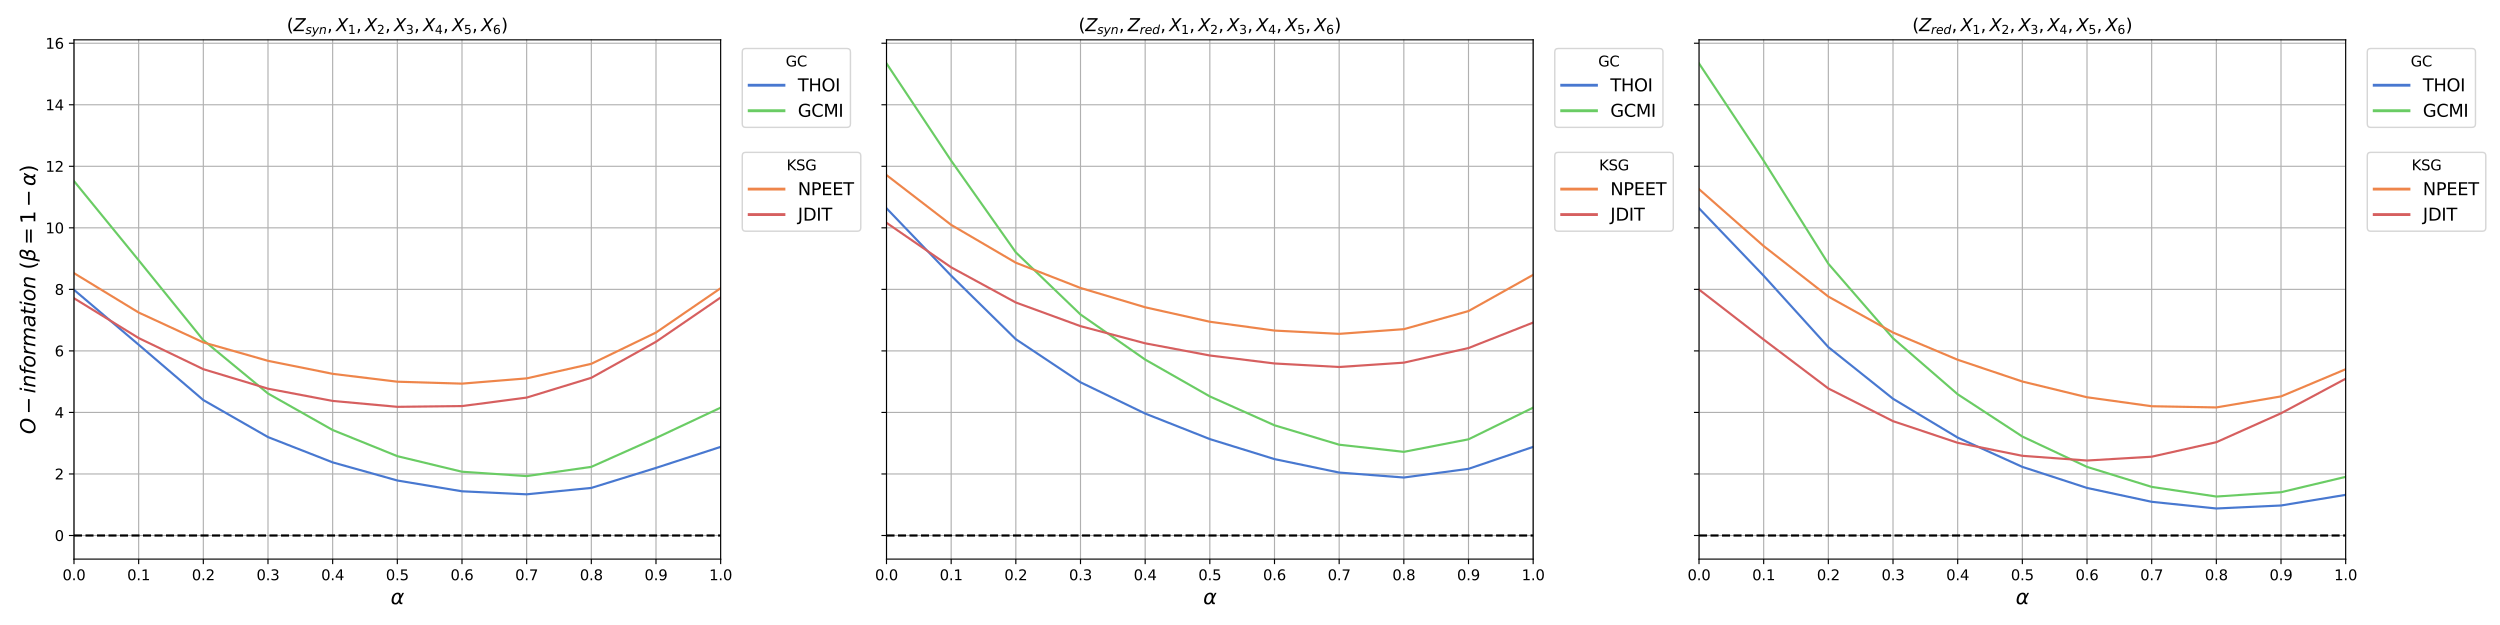 <?xml version="1.0" encoding="utf-8" standalone="no"?>
<!DOCTYPE svg PUBLIC "-//W3C//DTD SVG 1.1//EN"
  "http://www.w3.org/Graphics/SVG/1.1/DTD/svg11.dtd">
<svg height="432pt" version="1.1" viewBox="0 0 1728 432" width="1728pt" xmlns="http://www.w3.org/2000/svg" xmlns:xlink="http://www.w3.org/1999/xlink">
 <defs>
  <style type="text/css">*{stroke-linecap:butt;stroke-linejoin:round;}</style>
 </defs>
 <g id="figure_1">
  <g id="patch_1">
   <path d="M 0 432 
L 1728 432 
L 1728 0 
L 0 0 
z
" style="fill:#ffffff;"/>
  </g>
  <g id="axes_1">
   <g id="patch_2">
    <path d="M 51.14 386.44 
L 498.116 386.44 
L 498.116 27.528 
L 51.14 27.528 
z
" style="fill:#ffffff;"/>
   </g>
   <g id="PolyCollection_1"/>
   <g id="PolyCollection_2"/>
   <g id="PolyCollection_3"/>
   <g id="PolyCollection_4"/>
   <g id="matplotlib.axis_1">
    <g id="xtick_1">
     <g id="line2d_1">
      <path clip-path="url(#pe937aa28e7)" d="M 51.14 386.44 
L 51.14 27.528 
" style="fill:none;stroke:#b0b0b0;stroke-linecap:square;stroke-width:0.8;"/>
     </g>
     <g id="line2d_2">
      <defs>
       <path d="M 0 0 
L 0 3.5 
" id="m4e42360227" style="stroke:#000000;stroke-width:0.8;"/>
      </defs>
      <g>
       <use style="stroke:#000000;stroke-width:0.8;" x="51.14" xlink:href="#m4e42360227" y="386.44"/>
      </g>
     </g>
     <g id="text_1">
      <!-- 0.0 -->
      <g transform="translate(43.188 401.038)scale(0.1 -0.1)">
       <defs>
        <path d="M 2034 4250 
Q 1547 4250 1301 3770 
Q 1056 3291 1056 2328 
Q 1056 1369 1301 889 
Q 1547 409 2034 409 
Q 2525 409 2770 889 
Q 3016 1369 3016 2328 
Q 3016 3291 2770 3770 
Q 2525 4250 2034 4250 
z
M 2034 4750 
Q 2819 4750 3233 4129 
Q 3647 3509 3647 2328 
Q 3647 1150 3233 529 
Q 2819 -91 2034 -91 
Q 1250 -91 836 529 
Q 422 1150 422 2328 
Q 422 3509 836 4129 
Q 1250 4750 2034 4750 
z
" id="DejaVuSans-30" transform="scale(0.016)"/>
        <path d="M 684 794 
L 1344 794 
L 1344 0 
L 684 0 
L 684 794 
z
" id="DejaVuSans-2e" transform="scale(0.016)"/>
       </defs>
       <use xlink:href="#DejaVuSans-30"/>
       <use x="63.623" xlink:href="#DejaVuSans-2e"/>
       <use x="95.41" xlink:href="#DejaVuSans-30"/>
      </g>
     </g>
    </g>
    <g id="xtick_2">
     <g id="line2d_3">
      <path clip-path="url(#pe937aa28e7)" d="M 95.838 386.44 
L 95.838 27.528 
" style="fill:none;stroke:#b0b0b0;stroke-linecap:square;stroke-width:0.8;"/>
     </g>
     <g id="line2d_4">
      <g>
       <use style="stroke:#000000;stroke-width:0.8;" x="95.838" xlink:href="#m4e42360227" y="386.44"/>
      </g>
     </g>
     <g id="text_2">
      <!-- 0.1 -->
      <g transform="translate(87.886 401.038)scale(0.1 -0.1)">
       <defs>
        <path d="M 794 531 
L 1825 531 
L 1825 4091 
L 703 3866 
L 703 4441 
L 1819 4666 
L 2450 4666 
L 2450 531 
L 3481 531 
L 3481 0 
L 794 0 
L 794 531 
z
" id="DejaVuSans-31" transform="scale(0.016)"/>
       </defs>
       <use xlink:href="#DejaVuSans-30"/>
       <use x="63.623" xlink:href="#DejaVuSans-2e"/>
       <use x="95.41" xlink:href="#DejaVuSans-31"/>
      </g>
     </g>
    </g>
    <g id="xtick_3">
     <g id="line2d_5">
      <path clip-path="url(#pe937aa28e7)" d="M 140.535 386.44 
L 140.535 27.528 
" style="fill:none;stroke:#b0b0b0;stroke-linecap:square;stroke-width:0.8;"/>
     </g>
     <g id="line2d_6">
      <g>
       <use style="stroke:#000000;stroke-width:0.8;" x="140.535" xlink:href="#m4e42360227" y="386.44"/>
      </g>
     </g>
     <g id="text_3">
      <!-- 0.2 -->
      <g transform="translate(132.584 401.038)scale(0.1 -0.1)">
       <defs>
        <path d="M 1228 531 
L 3431 531 
L 3431 0 
L 469 0 
L 469 531 
Q 828 903 1448 1529 
Q 2069 2156 2228 2338 
Q 2531 2678 2651 2914 
Q 2772 3150 2772 3378 
Q 2772 3750 2511 3984 
Q 2250 4219 1831 4219 
Q 1534 4219 1204 4116 
Q 875 4013 500 3803 
L 500 4441 
Q 881 4594 1212 4672 
Q 1544 4750 1819 4750 
Q 2544 4750 2975 4387 
Q 3406 4025 3406 3419 
Q 3406 3131 3298 2873 
Q 3191 2616 2906 2266 
Q 2828 2175 2409 1742 
Q 1991 1309 1228 531 
z
" id="DejaVuSans-32" transform="scale(0.016)"/>
       </defs>
       <use xlink:href="#DejaVuSans-30"/>
       <use x="63.623" xlink:href="#DejaVuSans-2e"/>
       <use x="95.41" xlink:href="#DejaVuSans-32"/>
      </g>
     </g>
    </g>
    <g id="xtick_4">
     <g id="line2d_7">
      <path clip-path="url(#pe937aa28e7)" d="M 185.233 386.44 
L 185.233 27.528 
" style="fill:none;stroke:#b0b0b0;stroke-linecap:square;stroke-width:0.8;"/>
     </g>
     <g id="line2d_8">
      <g>
       <use style="stroke:#000000;stroke-width:0.8;" x="185.233" xlink:href="#m4e42360227" y="386.44"/>
      </g>
     </g>
     <g id="text_4">
      <!-- 0.3 -->
      <g transform="translate(177.281 401.038)scale(0.1 -0.1)">
       <defs>
        <path d="M 2597 2516 
Q 3050 2419 3304 2112 
Q 3559 1806 3559 1356 
Q 3559 666 3084 287 
Q 2609 -91 1734 -91 
Q 1441 -91 1130 -33 
Q 819 25 488 141 
L 488 750 
Q 750 597 1062 519 
Q 1375 441 1716 441 
Q 2309 441 2620 675 
Q 2931 909 2931 1356 
Q 2931 1769 2642 2001 
Q 2353 2234 1838 2234 
L 1294 2234 
L 1294 2753 
L 1863 2753 
Q 2328 2753 2575 2939 
Q 2822 3125 2822 3475 
Q 2822 3834 2567 4026 
Q 2313 4219 1838 4219 
Q 1578 4219 1281 4162 
Q 984 4106 628 3988 
L 628 4550 
Q 988 4650 1302 4700 
Q 1616 4750 1894 4750 
Q 2613 4750 3031 4423 
Q 3450 4097 3450 3541 
Q 3450 3153 3228 2886 
Q 3006 2619 2597 2516 
z
" id="DejaVuSans-33" transform="scale(0.016)"/>
       </defs>
       <use xlink:href="#DejaVuSans-30"/>
       <use x="63.623" xlink:href="#DejaVuSans-2e"/>
       <use x="95.41" xlink:href="#DejaVuSans-33"/>
      </g>
     </g>
    </g>
    <g id="xtick_5">
     <g id="line2d_9">
      <path clip-path="url(#pe937aa28e7)" d="M 229.93 386.44 
L 229.93 27.528 
" style="fill:none;stroke:#b0b0b0;stroke-linecap:square;stroke-width:0.8;"/>
     </g>
     <g id="line2d_10">
      <g>
       <use style="stroke:#000000;stroke-width:0.8;" x="229.93" xlink:href="#m4e42360227" y="386.44"/>
      </g>
     </g>
     <g id="text_5">
      <!-- 0.4 -->
      <g transform="translate(221.979 401.038)scale(0.1 -0.1)">
       <defs>
        <path d="M 2419 4116 
L 825 1625 
L 2419 1625 
L 2419 4116 
z
M 2253 4666 
L 3047 4666 
L 3047 1625 
L 3713 1625 
L 3713 1100 
L 3047 1100 
L 3047 0 
L 2419 0 
L 2419 1100 
L 313 1100 
L 313 1709 
L 2253 4666 
z
" id="DejaVuSans-34" transform="scale(0.016)"/>
       </defs>
       <use xlink:href="#DejaVuSans-30"/>
       <use x="63.623" xlink:href="#DejaVuSans-2e"/>
       <use x="95.41" xlink:href="#DejaVuSans-34"/>
      </g>
     </g>
    </g>
    <g id="xtick_6">
     <g id="line2d_11">
      <path clip-path="url(#pe937aa28e7)" d="M 274.628 386.44 
L 274.628 27.528 
" style="fill:none;stroke:#b0b0b0;stroke-linecap:square;stroke-width:0.8;"/>
     </g>
     <g id="line2d_12">
      <g>
       <use style="stroke:#000000;stroke-width:0.8;" x="274.628" xlink:href="#m4e42360227" y="386.44"/>
      </g>
     </g>
     <g id="text_6">
      <!-- 0.5 -->
      <g transform="translate(266.676 401.038)scale(0.1 -0.1)">
       <defs>
        <path d="M 691 4666 
L 3169 4666 
L 3169 4134 
L 1269 4134 
L 1269 2991 
Q 1406 3038 1543 3061 
Q 1681 3084 1819 3084 
Q 2600 3084 3056 2656 
Q 3513 2228 3513 1497 
Q 3513 744 3044 326 
Q 2575 -91 1722 -91 
Q 1428 -91 1123 -41 
Q 819 9 494 109 
L 494 744 
Q 775 591 1075 516 
Q 1375 441 1709 441 
Q 2250 441 2565 725 
Q 2881 1009 2881 1497 
Q 2881 1984 2565 2268 
Q 2250 2553 1709 2553 
Q 1456 2553 1204 2497 
Q 953 2441 691 2322 
L 691 4666 
z
" id="DejaVuSans-35" transform="scale(0.016)"/>
       </defs>
       <use xlink:href="#DejaVuSans-30"/>
       <use x="63.623" xlink:href="#DejaVuSans-2e"/>
       <use x="95.41" xlink:href="#DejaVuSans-35"/>
      </g>
     </g>
    </g>
    <g id="xtick_7">
     <g id="line2d_13">
      <path clip-path="url(#pe937aa28e7)" d="M 319.325 386.44 
L 319.325 27.528 
" style="fill:none;stroke:#b0b0b0;stroke-linecap:square;stroke-width:0.8;"/>
     </g>
     <g id="line2d_14">
      <g>
       <use style="stroke:#000000;stroke-width:0.8;" x="319.325" xlink:href="#m4e42360227" y="386.44"/>
      </g>
     </g>
     <g id="text_7">
      <!-- 0.6 -->
      <g transform="translate(311.374 401.038)scale(0.1 -0.1)">
       <defs>
        <path d="M 2113 2584 
Q 1688 2584 1439 2293 
Q 1191 2003 1191 1497 
Q 1191 994 1439 701 
Q 1688 409 2113 409 
Q 2538 409 2786 701 
Q 3034 994 3034 1497 
Q 3034 2003 2786 2293 
Q 2538 2584 2113 2584 
z
M 3366 4563 
L 3366 3988 
Q 3128 4100 2886 4159 
Q 2644 4219 2406 4219 
Q 1781 4219 1451 3797 
Q 1122 3375 1075 2522 
Q 1259 2794 1537 2939 
Q 1816 3084 2150 3084 
Q 2853 3084 3261 2657 
Q 3669 2231 3669 1497 
Q 3669 778 3244 343 
Q 2819 -91 2113 -91 
Q 1303 -91 875 529 
Q 447 1150 447 2328 
Q 447 3434 972 4092 
Q 1497 4750 2381 4750 
Q 2619 4750 2861 4703 
Q 3103 4656 3366 4563 
z
" id="DejaVuSans-36" transform="scale(0.016)"/>
       </defs>
       <use xlink:href="#DejaVuSans-30"/>
       <use x="63.623" xlink:href="#DejaVuSans-2e"/>
       <use x="95.41" xlink:href="#DejaVuSans-36"/>
      </g>
     </g>
    </g>
    <g id="xtick_8">
     <g id="line2d_15">
      <path clip-path="url(#pe937aa28e7)" d="M 364.023 386.44 
L 364.023 27.528 
" style="fill:none;stroke:#b0b0b0;stroke-linecap:square;stroke-width:0.8;"/>
     </g>
     <g id="line2d_16">
      <g>
       <use style="stroke:#000000;stroke-width:0.8;" x="364.023" xlink:href="#m4e42360227" y="386.44"/>
      </g>
     </g>
     <g id="text_8">
      <!-- 0.7 -->
      <g transform="translate(356.071 401.038)scale(0.1 -0.1)">
       <defs>
        <path d="M 525 4666 
L 3525 4666 
L 3525 4397 
L 1831 0 
L 1172 0 
L 2766 4134 
L 525 4134 
L 525 4666 
z
" id="DejaVuSans-37" transform="scale(0.016)"/>
       </defs>
       <use xlink:href="#DejaVuSans-30"/>
       <use x="63.623" xlink:href="#DejaVuSans-2e"/>
       <use x="95.41" xlink:href="#DejaVuSans-37"/>
      </g>
     </g>
    </g>
    <g id="xtick_9">
     <g id="line2d_17">
      <path clip-path="url(#pe937aa28e7)" d="M 408.721 386.44 
L 408.721 27.528 
" style="fill:none;stroke:#b0b0b0;stroke-linecap:square;stroke-width:0.8;"/>
     </g>
     <g id="line2d_18">
      <g>
       <use style="stroke:#000000;stroke-width:0.8;" x="408.721" xlink:href="#m4e42360227" y="386.44"/>
      </g>
     </g>
     <g id="text_9">
      <!-- 0.8 -->
      <g transform="translate(400.769 401.038)scale(0.1 -0.1)">
       <defs>
        <path d="M 2034 2216 
Q 1584 2216 1326 1975 
Q 1069 1734 1069 1313 
Q 1069 891 1326 650 
Q 1584 409 2034 409 
Q 2484 409 2743 651 
Q 3003 894 3003 1313 
Q 3003 1734 2745 1975 
Q 2488 2216 2034 2216 
z
M 1403 2484 
Q 997 2584 770 2862 
Q 544 3141 544 3541 
Q 544 4100 942 4425 
Q 1341 4750 2034 4750 
Q 2731 4750 3128 4425 
Q 3525 4100 3525 3541 
Q 3525 3141 3298 2862 
Q 3072 2584 2669 2484 
Q 3125 2378 3379 2068 
Q 3634 1759 3634 1313 
Q 3634 634 3220 271 
Q 2806 -91 2034 -91 
Q 1263 -91 848 271 
Q 434 634 434 1313 
Q 434 1759 690 2068 
Q 947 2378 1403 2484 
z
M 1172 3481 
Q 1172 3119 1398 2916 
Q 1625 2713 2034 2713 
Q 2441 2713 2670 2916 
Q 2900 3119 2900 3481 
Q 2900 3844 2670 4047 
Q 2441 4250 2034 4250 
Q 1625 4250 1398 4047 
Q 1172 3844 1172 3481 
z
" id="DejaVuSans-38" transform="scale(0.016)"/>
       </defs>
       <use xlink:href="#DejaVuSans-30"/>
       <use x="63.623" xlink:href="#DejaVuSans-2e"/>
       <use x="95.41" xlink:href="#DejaVuSans-38"/>
      </g>
     </g>
    </g>
    <g id="xtick_10">
     <g id="line2d_19">
      <path clip-path="url(#pe937aa28e7)" d="M 453.418 386.44 
L 453.418 27.528 
" style="fill:none;stroke:#b0b0b0;stroke-linecap:square;stroke-width:0.8;"/>
     </g>
     <g id="line2d_20">
      <g>
       <use style="stroke:#000000;stroke-width:0.8;" x="453.418" xlink:href="#m4e42360227" y="386.44"/>
      </g>
     </g>
     <g id="text_10">
      <!-- 0.9 -->
      <g transform="translate(445.467 401.038)scale(0.1 -0.1)">
       <defs>
        <path d="M 703 97 
L 703 672 
Q 941 559 1184 500 
Q 1428 441 1663 441 
Q 2288 441 2617 861 
Q 2947 1281 2994 2138 
Q 2813 1869 2534 1725 
Q 2256 1581 1919 1581 
Q 1219 1581 811 2004 
Q 403 2428 403 3163 
Q 403 3881 828 4315 
Q 1253 4750 1959 4750 
Q 2769 4750 3195 4129 
Q 3622 3509 3622 2328 
Q 3622 1225 3098 567 
Q 2575 -91 1691 -91 
Q 1453 -91 1209 -44 
Q 966 3 703 97 
z
M 1959 2075 
Q 2384 2075 2632 2365 
Q 2881 2656 2881 3163 
Q 2881 3666 2632 3958 
Q 2384 4250 1959 4250 
Q 1534 4250 1286 3958 
Q 1038 3666 1038 3163 
Q 1038 2656 1286 2365 
Q 1534 2075 1959 2075 
z
" id="DejaVuSans-39" transform="scale(0.016)"/>
       </defs>
       <use xlink:href="#DejaVuSans-30"/>
       <use x="63.623" xlink:href="#DejaVuSans-2e"/>
       <use x="95.41" xlink:href="#DejaVuSans-39"/>
      </g>
     </g>
    </g>
    <g id="xtick_11">
     <g id="line2d_21">
      <path clip-path="url(#pe937aa28e7)" d="M 498.116 386.44 
L 498.116 27.528 
" style="fill:none;stroke:#b0b0b0;stroke-linecap:square;stroke-width:0.8;"/>
     </g>
     <g id="line2d_22">
      <g>
       <use style="stroke:#000000;stroke-width:0.8;" x="498.116" xlink:href="#m4e42360227" y="386.44"/>
      </g>
     </g>
     <g id="text_11">
      <!-- 1.0 -->
      <g transform="translate(490.164 401.038)scale(0.1 -0.1)">
       <use xlink:href="#DejaVuSans-31"/>
       <use x="63.623" xlink:href="#DejaVuSans-2e"/>
       <use x="95.41" xlink:href="#DejaVuSans-30"/>
      </g>
     </g>
    </g>
    <g id="text_12">
     <!-- $\alpha$ -->
     <g transform="translate(270.008 417.756)scale(0.14 -0.14)">
      <defs>
       <path d="M 2619 1628 
L 2622 2350 
Q 2625 3088 2069 3091 
Q 1653 3094 1394 2747 
Q 1069 2319 959 1747 
Q 825 1059 994 731 
Q 1169 397 1547 397 
Q 1966 397 2319 1063 
L 2619 1628 
z
M 2166 3578 
Q 3141 3594 3128 2584 
Q 3128 2584 3616 3500 
L 4128 3500 
L 3119 1603 
L 3109 919 
Q 3109 766 3194 638 
Q 3291 488 3391 488 
L 3669 488 
L 3575 0 
L 3228 0 
Q 2934 0 2722 263 
Q 2622 394 2619 669 
Q 2416 334 2066 50 
Q 1900 -81 1453 -78 
Q 722 -72 456 397 
Q 184 884 353 1747 
Q 534 2675 1009 3097 
Q 1544 3569 2166 3578 
z
" id="DejaVuSans-Oblique-3b1" transform="scale(0.016)"/>
      </defs>
      <use transform="translate(0 0.844)" xlink:href="#DejaVuSans-Oblique-3b1"/>
     </g>
    </g>
   </g>
   <g id="matplotlib.axis_2">
    <g id="ytick_1">
     <g id="line2d_23">
      <path clip-path="url(#pe937aa28e7)" d="M 51.14 370.126 
L 498.116 370.126 
" style="fill:none;stroke:#b0b0b0;stroke-linecap:square;stroke-width:0.8;"/>
     </g>
     <g id="line2d_24">
      <defs>
       <path d="M 0 0 
L -3.5 0 
" id="m6955296b89" style="stroke:#000000;stroke-width:0.8;"/>
      </defs>
      <g>
       <use style="stroke:#000000;stroke-width:0.8;" x="51.14" xlink:href="#m6955296b89" y="370.126"/>
      </g>
     </g>
     <g id="text_13">
      <!-- 0 -->
      <g transform="translate(37.778 373.925)scale(0.1 -0.1)">
       <use xlink:href="#DejaVuSans-30"/>
      </g>
     </g>
    </g>
    <g id="ytick_2">
     <g id="line2d_25">
      <path clip-path="url(#pe937aa28e7)" d="M 51.14 327.597 
L 498.116 327.597 
" style="fill:none;stroke:#b0b0b0;stroke-linecap:square;stroke-width:0.8;"/>
     </g>
     <g id="line2d_26">
      <g>
       <use style="stroke:#000000;stroke-width:0.8;" x="51.14" xlink:href="#m6955296b89" y="327.597"/>
      </g>
     </g>
     <g id="text_14">
      <!-- 2 -->
      <g transform="translate(37.778 331.396)scale(0.1 -0.1)">
       <use xlink:href="#DejaVuSans-32"/>
      </g>
     </g>
    </g>
    <g id="ytick_3">
     <g id="line2d_27">
      <path clip-path="url(#pe937aa28e7)" d="M 51.14 285.068 
L 498.116 285.068 
" style="fill:none;stroke:#b0b0b0;stroke-linecap:square;stroke-width:0.8;"/>
     </g>
     <g id="line2d_28">
      <g>
       <use style="stroke:#000000;stroke-width:0.8;" x="51.14" xlink:href="#m6955296b89" y="285.068"/>
      </g>
     </g>
     <g id="text_15">
      <!-- 4 -->
      <g transform="translate(37.778 288.867)scale(0.1 -0.1)">
       <use xlink:href="#DejaVuSans-34"/>
      </g>
     </g>
    </g>
    <g id="ytick_4">
     <g id="line2d_29">
      <path clip-path="url(#pe937aa28e7)" d="M 51.14 242.538 
L 498.116 242.538 
" style="fill:none;stroke:#b0b0b0;stroke-linecap:square;stroke-width:0.8;"/>
     </g>
     <g id="line2d_30">
      <g>
       <use style="stroke:#000000;stroke-width:0.8;" x="51.14" xlink:href="#m6955296b89" y="242.538"/>
      </g>
     </g>
     <g id="text_16">
      <!-- 6 -->
      <g transform="translate(37.778 246.338)scale(0.1 -0.1)">
       <use xlink:href="#DejaVuSans-36"/>
      </g>
     </g>
    </g>
    <g id="ytick_5">
     <g id="line2d_31">
      <path clip-path="url(#pe937aa28e7)" d="M 51.14 200.009 
L 498.116 200.009 
" style="fill:none;stroke:#b0b0b0;stroke-linecap:square;stroke-width:0.8;"/>
     </g>
     <g id="line2d_32">
      <g>
       <use style="stroke:#000000;stroke-width:0.8;" x="51.14" xlink:href="#m6955296b89" y="200.009"/>
      </g>
     </g>
     <g id="text_17">
      <!-- 8 -->
      <g transform="translate(37.778 203.809)scale(0.1 -0.1)">
       <use xlink:href="#DejaVuSans-38"/>
      </g>
     </g>
    </g>
    <g id="ytick_6">
     <g id="line2d_33">
      <path clip-path="url(#pe937aa28e7)" d="M 51.14 157.48 
L 498.116 157.48 
" style="fill:none;stroke:#b0b0b0;stroke-linecap:square;stroke-width:0.8;"/>
     </g>
     <g id="line2d_34">
      <g>
       <use style="stroke:#000000;stroke-width:0.8;" x="51.14" xlink:href="#m6955296b89" y="157.48"/>
      </g>
     </g>
     <g id="text_18">
      <!-- 10 -->
      <g transform="translate(31.415 161.279)scale(0.1 -0.1)">
       <use xlink:href="#DejaVuSans-31"/>
       <use x="63.623" xlink:href="#DejaVuSans-30"/>
      </g>
     </g>
    </g>
    <g id="ytick_7">
     <g id="line2d_35">
      <path clip-path="url(#pe937aa28e7)" d="M 51.14 114.951 
L 498.116 114.951 
" style="fill:none;stroke:#b0b0b0;stroke-linecap:square;stroke-width:0.8;"/>
     </g>
     <g id="line2d_36">
      <g>
       <use style="stroke:#000000;stroke-width:0.8;" x="51.14" xlink:href="#m6955296b89" y="114.951"/>
      </g>
     </g>
     <g id="text_19">
      <!-- 12 -->
      <g transform="translate(31.415 118.75)scale(0.1 -0.1)">
       <use xlink:href="#DejaVuSans-31"/>
       <use x="63.623" xlink:href="#DejaVuSans-32"/>
      </g>
     </g>
    </g>
    <g id="ytick_8">
     <g id="line2d_37">
      <path clip-path="url(#pe937aa28e7)" d="M 51.14 72.422 
L 498.116 72.422 
" style="fill:none;stroke:#b0b0b0;stroke-linecap:square;stroke-width:0.8;"/>
     </g>
     <g id="line2d_38">
      <g>
       <use style="stroke:#000000;stroke-width:0.8;" x="51.14" xlink:href="#m6955296b89" y="72.422"/>
      </g>
     </g>
     <g id="text_20">
      <!-- 14 -->
      <g transform="translate(31.415 76.221)scale(0.1 -0.1)">
       <use xlink:href="#DejaVuSans-31"/>
       <use x="63.623" xlink:href="#DejaVuSans-34"/>
      </g>
     </g>
    </g>
    <g id="ytick_9">
     <g id="line2d_39">
      <path clip-path="url(#pe937aa28e7)" d="M 51.14 29.893 
L 498.116 29.893 
" style="fill:none;stroke:#b0b0b0;stroke-linecap:square;stroke-width:0.8;"/>
     </g>
     <g id="line2d_40">
      <g>
       <use style="stroke:#000000;stroke-width:0.8;" x="51.14" xlink:href="#m6955296b89" y="29.893"/>
      </g>
     </g>
     <g id="text_21">
      <!-- 16 -->
      <g transform="translate(31.415 33.692)scale(0.1 -0.1)">
       <use xlink:href="#DejaVuSans-31"/>
       <use x="63.623" xlink:href="#DejaVuSans-36"/>
      </g>
     </g>
    </g>
    <g id="text_22">
     <!-- $O-information\ (\beta = 1-\alpha)$ -->
     <g transform="translate(24.475 300.084)rotate(-90)scale(0.14 -0.14)">
      <defs>
       <path d="M 2919 4238 
Q 2400 4238 2003 3986 
Q 1606 3734 1313 3219 
Q 1125 2891 1026 2522 
Q 928 2153 928 1778 
Q 928 1128 1239 775 
Q 1550 422 2119 422 
Q 2631 422 3032 676 
Q 3434 931 3719 1434 
Q 3909 1772 4009 2142 
Q 4109 2513 4109 2881 
Q 4109 3528 3796 3883 
Q 3484 4238 2919 4238 
z
M 2100 -91 
Q 1241 -91 748 418 
Q 256 928 256 1813 
Q 256 2319 448 2847 
Q 641 3375 978 3788 
Q 1375 4272 1862 4511 
Q 2350 4750 2938 4750 
Q 3794 4750 4287 4245 
Q 4781 3741 4781 2869 
Q 4781 2331 4593 1812 
Q 4406 1294 4056 872 
Q 3656 384 3173 146 
Q 2691 -91 2100 -91 
z
" id="DejaVuSans-Oblique-4f" transform="scale(0.016)"/>
       <path d="M 678 2272 
L 4684 2272 
L 4684 1741 
L 678 1741 
L 678 2272 
z
" id="DejaVuSans-2212" transform="scale(0.016)"/>
       <path d="M 1172 4863 
L 1747 4863 
L 1606 4134 
L 1031 4134 
L 1172 4863 
z
M 909 3500 
L 1484 3500 
L 800 0 
L 225 0 
L 909 3500 
z
" id="DejaVuSans-Oblique-69" transform="scale(0.016)"/>
       <path d="M 3566 2113 
L 3156 0 
L 2578 0 
L 2988 2091 
Q 3016 2238 3031 2350 
Q 3047 2463 3047 2528 
Q 3047 2791 2881 2937 
Q 2716 3084 2419 3084 
Q 1956 3084 1622 2776 
Q 1288 2469 1184 1941 
L 800 0 
L 225 0 
L 903 3500 
L 1478 3500 
L 1363 2950 
Q 1603 3253 1940 3418 
Q 2278 3584 2650 3584 
Q 3113 3584 3367 3334 
Q 3622 3084 3622 2631 
Q 3622 2519 3608 2391 
Q 3594 2263 3566 2113 
z
" id="DejaVuSans-Oblique-6e" transform="scale(0.016)"/>
       <path d="M 3059 4863 
L 2969 4384 
L 2419 4384 
Q 2106 4384 1964 4261 
Q 1822 4138 1753 3809 
L 1691 3500 
L 2638 3500 
L 2553 3053 
L 1606 3053 
L 1013 0 
L 434 0 
L 1031 3053 
L 481 3053 
L 563 3500 
L 1113 3500 
L 1159 3744 
Q 1278 4363 1576 4613 
Q 1875 4863 2516 4863 
L 3059 4863 
z
" id="DejaVuSans-Oblique-66" transform="scale(0.016)"/>
       <path d="M 1625 -91 
Q 1009 -91 651 289 
Q 294 669 294 1325 
Q 294 1706 417 2101 
Q 541 2497 738 2766 
Q 1047 3184 1428 3384 
Q 1809 3584 2291 3584 
Q 2888 3584 3255 3212 
Q 3622 2841 3622 2241 
Q 3622 1825 3500 1412 
Q 3378 1000 3181 728 
Q 2875 309 2494 109 
Q 2113 -91 1625 -91 
z
M 891 1344 
Q 891 869 1089 633 
Q 1288 397 1691 397 
Q 2269 397 2648 901 
Q 3028 1406 3028 2181 
Q 3028 2634 2825 2865 
Q 2622 3097 2228 3097 
Q 1903 3097 1650 2945 
Q 1397 2794 1197 2484 
Q 1050 2253 970 1956 
Q 891 1659 891 1344 
z
" id="DejaVuSans-Oblique-6f" transform="scale(0.016)"/>
       <path d="M 2853 2969 
Q 2766 3016 2653 3041 
Q 2541 3066 2413 3066 
Q 1953 3066 1609 2717 
Q 1266 2369 1153 1784 
L 800 0 
L 225 0 
L 909 3500 
L 1484 3500 
L 1375 2956 
Q 1603 3259 1920 3421 
Q 2238 3584 2597 3584 
Q 2691 3584 2781 3573 
Q 2872 3563 2963 3538 
L 2853 2969 
z
" id="DejaVuSans-Oblique-72" transform="scale(0.016)"/>
       <path d="M 5747 2113 
L 5338 0 
L 4763 0 
L 5166 2094 
Q 5191 2228 5203 2325 
Q 5216 2422 5216 2491 
Q 5216 2772 5059 2928 
Q 4903 3084 4622 3084 
Q 4203 3084 3875 2770 
Q 3547 2456 3450 1953 
L 3066 0 
L 2491 0 
L 2900 2094 
Q 2925 2209 2937 2307 
Q 2950 2406 2950 2484 
Q 2950 2769 2794 2926 
Q 2638 3084 2363 3084 
Q 1938 3084 1609 2770 
Q 1281 2456 1184 1953 
L 800 0 
L 225 0 
L 909 3500 
L 1484 3500 
L 1375 2956 
Q 1609 3263 1923 3423 
Q 2238 3584 2597 3584 
Q 2978 3584 3223 3384 
Q 3469 3184 3519 2828 
Q 3781 3197 4126 3390 
Q 4472 3584 4856 3584 
Q 5306 3584 5551 3325 
Q 5797 3066 5797 2591 
Q 5797 2488 5784 2364 
Q 5772 2241 5747 2113 
z
" id="DejaVuSans-Oblique-6d" transform="scale(0.016)"/>
       <path d="M 3438 1997 
L 3047 0 
L 2472 0 
L 2578 531 
Q 2325 219 2001 64 
Q 1678 -91 1281 -91 
Q 834 -91 548 182 
Q 263 456 263 884 
Q 263 1497 752 1853 
Q 1241 2209 2100 2209 
L 2900 2209 
L 2931 2363 
Q 2938 2388 2941 2417 
Q 2944 2447 2944 2509 
Q 2944 2788 2717 2942 
Q 2491 3097 2081 3097 
Q 1800 3097 1504 3025 
Q 1209 2953 897 2809 
L 997 3341 
Q 1322 3463 1633 3523 
Q 1944 3584 2234 3584 
Q 2853 3584 3176 3315 
Q 3500 3047 3500 2534 
Q 3500 2431 3484 2292 
Q 3469 2153 3438 1997 
z
M 2816 1759 
L 2241 1759 
Q 1534 1759 1195 1570 
Q 856 1381 856 984 
Q 856 709 1029 553 
Q 1203 397 1509 397 
Q 1978 397 2328 733 
Q 2678 1069 2791 1631 
L 2816 1759 
z
" id="DejaVuSans-Oblique-61" transform="scale(0.016)"/>
       <path d="M 2706 3500 
L 2619 3053 
L 1472 3053 
L 1100 1153 
Q 1081 1047 1072 975 
Q 1063 903 1063 863 
Q 1063 663 1183 572 
Q 1303 481 1569 481 
L 2150 481 
L 2053 0 
L 1503 0 
Q 991 0 739 200 
Q 488 400 488 806 
Q 488 878 497 964 
Q 506 1050 525 1153 
L 897 3053 
L 409 3053 
L 500 3500 
L 978 3500 
L 1172 4494 
L 1747 4494 
L 1556 3500 
L 2706 3500 
z
" id="DejaVuSans-Oblique-74" transform="scale(0.016)"/>
       <path d="M 1984 4856 
Q 1566 4138 1362 3434 
Q 1159 2731 1159 2009 
Q 1159 1288 1364 580 
Q 1569 -128 1984 -844 
L 1484 -844 
Q 1016 -109 783 600 
Q 550 1309 550 2009 
Q 550 2706 781 3412 
Q 1013 4119 1484 4856 
L 1984 4856 
z
" id="DejaVuSans-28" transform="scale(0.016)"/>
       <path d="M 872 216 
L 572 -1331 
L -6 -1331 
L 928 3478 
Q 1206 4903 2538 4903 
Q 3888 4903 3659 3700 
Q 3503 2844 2894 2531 
Q 3713 2250 3553 1416 
Q 3272 -69 1759 -66 
Q 1097 -63 872 216 
z
M 1019 966 
Q 1259 422 1875 425 
Q 2775 425 2966 1406 
Q 3138 2288 1675 2219 
L 1778 2750 
Q 2909 2731 3106 3750 
Q 3241 4438 2509 4434 
Q 1691 4434 1503 3459 
L 1019 966 
z
" id="DejaVuSans-Oblique-3b2" transform="scale(0.016)"/>
       <path d="M 678 2906 
L 4684 2906 
L 4684 2381 
L 678 2381 
L 678 2906 
z
M 678 1631 
L 4684 1631 
L 4684 1100 
L 678 1100 
L 678 1631 
z
" id="DejaVuSans-3d" transform="scale(0.016)"/>
       <path d="M 513 4856 
L 1013 4856 
Q 1481 4119 1714 3412 
Q 1947 2706 1947 2009 
Q 1947 1309 1714 600 
Q 1481 -109 1013 -844 
L 513 -844 
Q 928 -128 1133 580 
Q 1338 1288 1338 2009 
Q 1338 2731 1133 3434 
Q 928 4138 513 4856 
z
" id="DejaVuSans-29" transform="scale(0.016)"/>
      </defs>
      <use transform="translate(0 0.391)" xlink:href="#DejaVuSans-Oblique-4f"/>
      <use transform="translate(98.193 0.391)" xlink:href="#DejaVuSans-2212"/>
      <use transform="translate(201.465 0.391)" xlink:href="#DejaVuSans-Oblique-69"/>
      <use transform="translate(229.248 0.391)" xlink:href="#DejaVuSans-Oblique-6e"/>
      <use transform="translate(292.627 0.391)" xlink:href="#DejaVuSans-Oblique-66"/>
      <use transform="translate(327.832 0.391)" xlink:href="#DejaVuSans-Oblique-6f"/>
      <use transform="translate(389.014 0.391)" xlink:href="#DejaVuSans-Oblique-72"/>
      <use transform="translate(430.127 0.391)" xlink:href="#DejaVuSans-Oblique-6d"/>
      <use transform="translate(527.539 0.391)" xlink:href="#DejaVuSans-Oblique-61"/>
      <use transform="translate(588.818 0.391)" xlink:href="#DejaVuSans-Oblique-74"/>
      <use transform="translate(628.027 0.391)" xlink:href="#DejaVuSans-Oblique-69"/>
      <use transform="translate(655.811 0.391)" xlink:href="#DejaVuSans-Oblique-6f"/>
      <use transform="translate(716.992 0.391)" xlink:href="#DejaVuSans-Oblique-6e"/>
      <use transform="translate(812.841 0.391)" xlink:href="#DejaVuSans-28"/>
      <use transform="translate(851.855 0.391)" xlink:href="#DejaVuSans-Oblique-3b2"/>
      <use transform="translate(935.156 0.391)" xlink:href="#DejaVuSans-3d"/>
      <use transform="translate(1038.427 0.391)" xlink:href="#DejaVuSans-31"/>
      <use transform="translate(1121.533 0.391)" xlink:href="#DejaVuSans-2212"/>
      <use transform="translate(1224.804 0.391)" xlink:href="#DejaVuSans-Oblique-3b1"/>
      <use transform="translate(1290.722 0.391)" xlink:href="#DejaVuSans-29"/>
     </g>
    </g>
   </g>
   <g id="LineCollection_1">
    <path clip-path="url(#pe937aa28e7)" d="M 51.14 370.126 
L 498.116 370.126 
" style="fill:none;stroke:#000000;stroke-dasharray:5.55,2.4;stroke-dashoffset:0;stroke-width:1.5;"/>
   </g>
   <g id="line2d_41">
    <path clip-path="url(#pe937aa28e7)" d="M 51.14 200.338 
L 95.838 238.276 
L 140.535 276.538 
L 185.233 302.105 
L 229.93 319.594 
L 274.628 332.121 
L 319.325 339.584 
L 364.023 341.673 
L 408.721 337.248 
L 453.418 323.417 
L 498.116 308.868 
" style="fill:none;stroke:#4878d0;stroke-linecap:square;stroke-width:1.5;"/>
   </g>
   <g id="line2d_42">
    <path clip-path="url(#pe937aa28e7)" d="M 51.14 125.173 
L 95.838 179.907 
L 140.535 235.107 
L 185.233 271.993 
L 229.93 297.224 
L 274.628 315.297 
L 319.325 326.063 
L 364.023 329.077 
L 408.721 322.692 
L 453.418 302.739 
L 498.116 281.75 
" style="fill:none;stroke:#6acc64;stroke-linecap:square;stroke-width:1.5;"/>
   </g>
   <g id="line2d_43">
    <path clip-path="url(#pe937aa28e7)" d="M 51.14 206.145 
L 95.838 233.667 
L 140.535 255.182 
L 185.233 268.666 
L 229.93 277.124 
L 274.628 281.199 
L 319.325 280.675 
L 364.023 274.812 
L 408.721 261.125 
L 453.418 236.228 
L 498.116 205.616 
" style="fill:none;stroke:#d65f5f;stroke-linecap:square;stroke-width:1.5;"/>
   </g>
   <g id="line2d_44">
    <path clip-path="url(#pe937aa28e7)" d="M 51.14 188.801 
L 95.838 216.019 
L 140.535 236.663 
L 185.233 249.396 
L 229.93 258.399 
L 274.628 263.831 
L 319.325 265.17 
L 364.023 261.536 
L 408.721 251.464 
L 453.418 229.847 
L 498.116 199.187 
" style="fill:none;stroke:#ee854a;stroke-linecap:square;stroke-width:1.5;"/>
   </g>
   <g id="line2d_45"/>
   <g id="line2d_46"/>
   <g id="line2d_47"/>
   <g id="line2d_48"/>
   <g id="patch_3">
    <path d="M 51.14 386.44 
L 51.14 27.528 
" style="fill:none;stroke:#000000;stroke-linecap:square;stroke-linejoin:miter;stroke-width:0.8;"/>
   </g>
   <g id="patch_4">
    <path d="M 498.116 386.44 
L 498.116 27.528 
" style="fill:none;stroke:#000000;stroke-linecap:square;stroke-linejoin:miter;stroke-width:0.8;"/>
   </g>
   <g id="patch_5">
    <path d="M 51.14 386.44 
L 498.116 386.44 
" style="fill:none;stroke:#000000;stroke-linecap:square;stroke-linejoin:miter;stroke-width:0.8;"/>
   </g>
   <g id="patch_6">
    <path d="M 51.14 27.528 
L 498.116 27.528 
" style="fill:none;stroke:#000000;stroke-linecap:square;stroke-linejoin:miter;stroke-width:0.8;"/>
   </g>
   <g id="text_23">
    <!-- $(Z_{syn},X_1,X_2,X_3,X_4,X_5,X_6)$ -->
    <g transform="translate(198.188 21.528)scale(0.12 -0.12)">
     <defs>
      <path d="M 838 4666 
L 4500 4666 
L 4409 4184 
L 794 531 
L 3769 531 
L 3669 0 
L -141 0 
L -50 481 
L 3566 4134 
L 738 4134 
L 838 4666 
z
" id="DejaVuSans-Oblique-5a" transform="scale(0.016)"/>
      <path d="M 3200 3397 
L 3091 2853 
Q 2863 2978 2609 3040 
Q 2356 3103 2088 3103 
Q 1634 3103 1373 2948 
Q 1113 2794 1113 2528 
Q 1113 2219 1719 2053 
Q 1766 2041 1788 2034 
L 1972 1978 
Q 2547 1819 2739 1644 
Q 2931 1469 2931 1166 
Q 2931 609 2489 259 
Q 2047 -91 1331 -91 
Q 1053 -91 747 -37 
Q 441 16 72 128 
L 184 722 
Q 500 559 806 475 
Q 1113 391 1394 391 
Q 1816 391 2080 572 
Q 2344 753 2344 1031 
Q 2344 1331 1650 1516 
L 1591 1531 
L 1394 1581 
Q 956 1697 753 1886 
Q 550 2075 550 2369 
Q 550 2928 970 3256 
Q 1391 3584 2113 3584 
Q 2397 3584 2667 3537 
Q 2938 3491 3200 3397 
z
" id="DejaVuSans-Oblique-73" transform="scale(0.016)"/>
      <path d="M 1588 -325 
Q 1188 -997 936 -1164 
Q 684 -1331 294 -1331 
L -159 -1331 
L -63 -850 
L 269 -850 
Q 509 -850 678 -719 
Q 847 -588 1056 -206 
L 1234 128 
L 459 3500 
L 1069 3500 
L 1650 819 
L 3256 3500 
L 3859 3500 
L 1588 -325 
z
" id="DejaVuSans-Oblique-79" transform="scale(0.016)"/>
      <path d="M 750 794 
L 1409 794 
L 1409 256 
L 897 -744 
L 494 -744 
L 750 256 
L 750 794 
z
" id="DejaVuSans-2c" transform="scale(0.016)"/>
      <path d="M 878 4666 
L 1516 4666 
L 2316 2981 
L 3763 4666 
L 4500 4666 
L 2578 2438 
L 3738 0 
L 3103 0 
L 2163 1966 
L 459 0 
L -275 0 
L 1906 2509 
L 878 4666 
z
" id="DejaVuSans-Oblique-58" transform="scale(0.016)"/>
     </defs>
     <use transform="translate(0 0.125)" xlink:href="#DejaVuSans-28"/>
     <use transform="translate(39.014 0.125)" xlink:href="#DejaVuSans-Oblique-5a"/>
     <use transform="translate(107.52 -16.281)scale(0.7)" xlink:href="#DejaVuSans-Oblique-73"/>
     <use transform="translate(143.989 -16.281)scale(0.7)" xlink:href="#DejaVuSans-Oblique-79"/>
     <use transform="translate(185.415 -16.281)scale(0.7)" xlink:href="#DejaVuSans-Oblique-6e"/>
     <use transform="translate(232.515 0.125)" xlink:href="#DejaVuSans-2c"/>
     <use transform="translate(283.784 0.125)" xlink:href="#DejaVuSans-Oblique-58"/>
     <use transform="translate(352.29 -16.281)scale(0.7)" xlink:href="#DejaVuSans-31"/>
     <use transform="translate(399.561 0.125)" xlink:href="#DejaVuSans-2c"/>
     <use transform="translate(450.83 0.125)" xlink:href="#DejaVuSans-Oblique-58"/>
     <use transform="translate(519.336 -16.281)scale(0.7)" xlink:href="#DejaVuSans-32"/>
     <use transform="translate(566.606 0.125)" xlink:href="#DejaVuSans-2c"/>
     <use transform="translate(617.876 0.125)" xlink:href="#DejaVuSans-Oblique-58"/>
     <use transform="translate(686.382 -16.281)scale(0.7)" xlink:href="#DejaVuSans-33"/>
     <use transform="translate(733.652 0.125)" xlink:href="#DejaVuSans-2c"/>
     <use transform="translate(784.922 0.125)" xlink:href="#DejaVuSans-Oblique-58"/>
     <use transform="translate(853.428 -16.281)scale(0.7)" xlink:href="#DejaVuSans-34"/>
     <use transform="translate(900.698 0.125)" xlink:href="#DejaVuSans-2c"/>
     <use transform="translate(951.968 0.125)" xlink:href="#DejaVuSans-Oblique-58"/>
     <use transform="translate(1020.474 -16.281)scale(0.7)" xlink:href="#DejaVuSans-35"/>
     <use transform="translate(1067.744 0.125)" xlink:href="#DejaVuSans-2c"/>
     <use transform="translate(1119.014 0.125)" xlink:href="#DejaVuSans-Oblique-58"/>
     <use transform="translate(1187.52 -16.281)scale(0.7)" xlink:href="#DejaVuSans-36"/>
     <use transform="translate(1234.79 0.125)" xlink:href="#DejaVuSans-29"/>
    </g>
   </g>
   <g id="legend_1">
    <g id="patch_7">
     <path d="M 515.455 88.034 
L 585.426 88.034 
Q 587.826 88.034 587.826 85.634 
L 587.826 35.928 
Q 587.826 33.528 585.426 33.528 
L 515.455 33.528 
Q 513.055 33.528 513.055 35.928 
L 513.055 85.634 
Q 513.055 88.034 515.455 88.034 
z
" style="fill:#ffffff;opacity:0.8;stroke:#cccccc;stroke-linejoin:miter;"/>
    </g>
    <g id="text_24">
     <!-- GC -->
     <g transform="translate(543.075 45.926)scale(0.1 -0.1)">
      <defs>
       <path d="M 3809 666 
L 3809 1919 
L 2778 1919 
L 2778 2438 
L 4434 2438 
L 4434 434 
Q 4069 175 3628 42 
Q 3188 -91 2688 -91 
Q 1594 -91 976 548 
Q 359 1188 359 2328 
Q 359 3472 976 4111 
Q 1594 4750 2688 4750 
Q 3144 4750 3555 4637 
Q 3966 4525 4313 4306 
L 4313 3634 
Q 3963 3931 3569 4081 
Q 3175 4231 2741 4231 
Q 1884 4231 1454 3753 
Q 1025 3275 1025 2328 
Q 1025 1384 1454 906 
Q 1884 428 2741 428 
Q 3075 428 3337 486 
Q 3600 544 3809 666 
z
" id="DejaVuSans-47" transform="scale(0.016)"/>
       <path d="M 4122 4306 
L 4122 3641 
Q 3803 3938 3442 4084 
Q 3081 4231 2675 4231 
Q 1875 4231 1450 3742 
Q 1025 3253 1025 2328 
Q 1025 1406 1450 917 
Q 1875 428 2675 428 
Q 3081 428 3442 575 
Q 3803 722 4122 1019 
L 4122 359 
Q 3791 134 3420 21 
Q 3050 -91 2638 -91 
Q 1578 -91 968 557 
Q 359 1206 359 2328 
Q 359 3453 968 4101 
Q 1578 4750 2638 4750 
Q 3056 4750 3426 4639 
Q 3797 4528 4122 4306 
z
" id="DejaVuSans-43" transform="scale(0.016)"/>
      </defs>
      <use xlink:href="#DejaVuSans-47"/>
      <use x="77.49" xlink:href="#DejaVuSans-43"/>
     </g>
    </g>
    <g id="line2d_49">
     <path d="M 517.855 58.924 
L 541.855 58.924 
" style="fill:none;stroke:#4878d0;stroke-linecap:square;stroke-width:2;"/>
    </g>
    <g id="line2d_50"/>
    <g id="text_25">
     <!-- THOI -->
     <g transform="translate(551.455 63.124)scale(0.12 -0.12)">
      <defs>
       <path d="M -19 4666 
L 3928 4666 
L 3928 4134 
L 2272 4134 
L 2272 0 
L 1638 0 
L 1638 4134 
L -19 4134 
L -19 4666 
z
" id="DejaVuSans-54" transform="scale(0.016)"/>
       <path d="M 628 4666 
L 1259 4666 
L 1259 2753 
L 3553 2753 
L 3553 4666 
L 4184 4666 
L 4184 0 
L 3553 0 
L 3553 2222 
L 1259 2222 
L 1259 0 
L 628 0 
L 628 4666 
z
" id="DejaVuSans-48" transform="scale(0.016)"/>
       <path d="M 2522 4238 
Q 1834 4238 1429 3725 
Q 1025 3213 1025 2328 
Q 1025 1447 1429 934 
Q 1834 422 2522 422 
Q 3209 422 3611 934 
Q 4013 1447 4013 2328 
Q 4013 3213 3611 3725 
Q 3209 4238 2522 4238 
z
M 2522 4750 
Q 3503 4750 4090 4092 
Q 4678 3434 4678 2328 
Q 4678 1225 4090 567 
Q 3503 -91 2522 -91 
Q 1538 -91 948 565 
Q 359 1222 359 2328 
Q 359 3434 948 4092 
Q 1538 4750 2522 4750 
z
" id="DejaVuSans-4f" transform="scale(0.016)"/>
       <path d="M 628 4666 
L 1259 4666 
L 1259 0 
L 628 0 
L 628 4666 
z
" id="DejaVuSans-49" transform="scale(0.016)"/>
      </defs>
      <use xlink:href="#DejaVuSans-54"/>
      <use x="61.084" xlink:href="#DejaVuSans-48"/>
      <use x="136.279" xlink:href="#DejaVuSans-4f"/>
      <use x="214.99" xlink:href="#DejaVuSans-49"/>
     </g>
    </g>
    <g id="line2d_51">
     <path d="M 517.855 76.538 
L 541.855 76.538 
" style="fill:none;stroke:#6acc64;stroke-linecap:square;stroke-width:2;"/>
    </g>
    <g id="line2d_52"/>
    <g id="text_26">
     <!-- GCMI -->
     <g transform="translate(551.455 80.738)scale(0.12 -0.12)">
      <defs>
       <path d="M 628 4666 
L 1569 4666 
L 2759 1491 
L 3956 4666 
L 4897 4666 
L 4897 0 
L 4281 0 
L 4281 4097 
L 3078 897 
L 2444 897 
L 1241 4097 
L 1241 0 
L 628 0 
L 628 4666 
z
" id="DejaVuSans-4d" transform="scale(0.016)"/>
      </defs>
      <use xlink:href="#DejaVuSans-47"/>
      <use x="77.49" xlink:href="#DejaVuSans-43"/>
      <use x="147.314" xlink:href="#DejaVuSans-4d"/>
      <use x="233.594" xlink:href="#DejaVuSans-49"/>
     </g>
    </g>
   </g>
   <g id="legend_2">
    <g id="patch_8">
     <path d="M 515.455 159.816 
L 592.563 159.816 
Q 594.963 159.816 594.963 157.416 
L 594.963 107.71 
Q 594.963 105.31 592.563 105.31 
L 515.455 105.31 
Q 513.055 105.31 513.055 107.71 
L 513.055 157.416 
Q 513.055 159.816 515.455 159.816 
z
" style="fill:#ffffff;opacity:0.8;stroke:#cccccc;stroke-linejoin:miter;"/>
    </g>
    <g id="text_27">
     <!-- KSG -->
     <g transform="translate(543.682 117.709)scale(0.1 -0.1)">
      <defs>
       <path d="M 628 4666 
L 1259 4666 
L 1259 2694 
L 3353 4666 
L 4166 4666 
L 1850 2491 
L 4331 0 
L 3500 0 
L 1259 2247 
L 1259 0 
L 628 0 
L 628 4666 
z
" id="DejaVuSans-4b" transform="scale(0.016)"/>
       <path d="M 3425 4513 
L 3425 3897 
Q 3066 4069 2747 4153 
Q 2428 4238 2131 4238 
Q 1616 4238 1336 4038 
Q 1056 3838 1056 3469 
Q 1056 3159 1242 3001 
Q 1428 2844 1947 2747 
L 2328 2669 
Q 3034 2534 3370 2195 
Q 3706 1856 3706 1288 
Q 3706 609 3251 259 
Q 2797 -91 1919 -91 
Q 1588 -91 1214 -16 
Q 841 59 441 206 
L 441 856 
Q 825 641 1194 531 
Q 1563 422 1919 422 
Q 2459 422 2753 634 
Q 3047 847 3047 1241 
Q 3047 1584 2836 1778 
Q 2625 1972 2144 2069 
L 1759 2144 
Q 1053 2284 737 2584 
Q 422 2884 422 3419 
Q 422 4038 858 4394 
Q 1294 4750 2059 4750 
Q 2388 4750 2728 4690 
Q 3069 4631 3425 4513 
z
" id="DejaVuSans-53" transform="scale(0.016)"/>
      </defs>
      <use xlink:href="#DejaVuSans-4b"/>
      <use x="65.576" xlink:href="#DejaVuSans-53"/>
      <use x="129.053" xlink:href="#DejaVuSans-47"/>
     </g>
    </g>
    <g id="line2d_53">
     <path d="M 517.855 130.707 
L 541.855 130.707 
" style="fill:none;stroke:#ee854a;stroke-linecap:square;stroke-width:2;"/>
    </g>
    <g id="line2d_54"/>
    <g id="text_28">
     <!-- NPEET -->
     <g transform="translate(551.455 134.907)scale(0.12 -0.12)">
      <defs>
       <path d="M 628 4666 
L 1478 4666 
L 3547 763 
L 3547 4666 
L 4159 4666 
L 4159 0 
L 3309 0 
L 1241 3903 
L 1241 0 
L 628 0 
L 628 4666 
z
" id="DejaVuSans-4e" transform="scale(0.016)"/>
       <path d="M 1259 4147 
L 1259 2394 
L 2053 2394 
Q 2494 2394 2734 2622 
Q 2975 2850 2975 3272 
Q 2975 3691 2734 3919 
Q 2494 4147 2053 4147 
L 1259 4147 
z
M 628 4666 
L 2053 4666 
Q 2838 4666 3239 4311 
Q 3641 3956 3641 3272 
Q 3641 2581 3239 2228 
Q 2838 1875 2053 1875 
L 1259 1875 
L 1259 0 
L 628 0 
L 628 4666 
z
" id="DejaVuSans-50" transform="scale(0.016)"/>
       <path d="M 628 4666 
L 3578 4666 
L 3578 4134 
L 1259 4134 
L 1259 2753 
L 3481 2753 
L 3481 2222 
L 1259 2222 
L 1259 531 
L 3634 531 
L 3634 0 
L 628 0 
L 628 4666 
z
" id="DejaVuSans-45" transform="scale(0.016)"/>
      </defs>
      <use xlink:href="#DejaVuSans-4e"/>
      <use x="74.805" xlink:href="#DejaVuSans-50"/>
      <use x="135.107" xlink:href="#DejaVuSans-45"/>
      <use x="198.291" xlink:href="#DejaVuSans-45"/>
      <use x="261.475" xlink:href="#DejaVuSans-54"/>
     </g>
    </g>
    <g id="line2d_55">
     <path d="M 517.855 148.32 
L 541.855 148.32 
" style="fill:none;stroke:#d65f5f;stroke-linecap:square;stroke-width:2;"/>
    </g>
    <g id="line2d_56"/>
    <g id="text_29">
     <!-- JDIT -->
     <g transform="translate(551.455 152.52)scale(0.12 -0.12)">
      <defs>
       <path d="M 628 4666 
L 1259 4666 
L 1259 325 
Q 1259 -519 939 -900 
Q 619 -1281 -91 -1281 
L -331 -1281 
L -331 -750 
L -134 -750 
Q 284 -750 456 -515 
Q 628 -281 628 325 
L 628 4666 
z
" id="DejaVuSans-4a" transform="scale(0.016)"/>
       <path d="M 1259 4147 
L 1259 519 
L 2022 519 
Q 2988 519 3436 956 
Q 3884 1394 3884 2338 
Q 3884 3275 3436 3711 
Q 2988 4147 2022 4147 
L 1259 4147 
z
M 628 4666 
L 1925 4666 
Q 3281 4666 3915 4102 
Q 4550 3538 4550 2338 
Q 4550 1131 3912 565 
Q 3275 0 1925 0 
L 628 0 
L 628 4666 
z
" id="DejaVuSans-44" transform="scale(0.016)"/>
      </defs>
      <use xlink:href="#DejaVuSans-4a"/>
      <use x="29.492" xlink:href="#DejaVuSans-44"/>
      <use x="106.494" xlink:href="#DejaVuSans-49"/>
      <use x="135.986" xlink:href="#DejaVuSans-54"/>
     </g>
    </g>
   </g>
  </g>
  <g id="axes_2">
   <g id="patch_9">
    <path d="M 612.748 386.44 
L 1059.724 386.44 
L 1059.724 27.528 
L 612.748 27.528 
z
" style="fill:#ffffff;"/>
   </g>
   <g id="PolyCollection_5"/>
   <g id="PolyCollection_6"/>
   <g id="PolyCollection_7"/>
   <g id="PolyCollection_8"/>
   <g id="matplotlib.axis_3">
    <g id="xtick_12">
     <g id="line2d_57">
      <path clip-path="url(#paec4a7d41a)" d="M 612.748 386.44 
L 612.748 27.528 
" style="fill:none;stroke:#b0b0b0;stroke-linecap:square;stroke-width:0.8;"/>
     </g>
     <g id="line2d_58">
      <g>
       <use style="stroke:#000000;stroke-width:0.8;" x="612.748" xlink:href="#m4e42360227" y="386.44"/>
      </g>
     </g>
     <g id="text_30">
      <!-- 0.0 -->
      <g transform="translate(604.797 401.038)scale(0.1 -0.1)">
       <use xlink:href="#DejaVuSans-30"/>
       <use x="63.623" xlink:href="#DejaVuSans-2e"/>
       <use x="95.41" xlink:href="#DejaVuSans-30"/>
      </g>
     </g>
    </g>
    <g id="xtick_13">
     <g id="line2d_59">
      <path clip-path="url(#paec4a7d41a)" d="M 657.446 386.44 
L 657.446 27.528 
" style="fill:none;stroke:#b0b0b0;stroke-linecap:square;stroke-width:0.8;"/>
     </g>
     <g id="line2d_60">
      <g>
       <use style="stroke:#000000;stroke-width:0.8;" x="657.446" xlink:href="#m4e42360227" y="386.44"/>
      </g>
     </g>
     <g id="text_31">
      <!-- 0.1 -->
      <g transform="translate(649.494 401.038)scale(0.1 -0.1)">
       <use xlink:href="#DejaVuSans-30"/>
       <use x="63.623" xlink:href="#DejaVuSans-2e"/>
       <use x="95.41" xlink:href="#DejaVuSans-31"/>
      </g>
     </g>
    </g>
    <g id="xtick_14">
     <g id="line2d_61">
      <path clip-path="url(#paec4a7d41a)" d="M 702.143 386.44 
L 702.143 27.528 
" style="fill:none;stroke:#b0b0b0;stroke-linecap:square;stroke-width:0.8;"/>
     </g>
     <g id="line2d_62">
      <g>
       <use style="stroke:#000000;stroke-width:0.8;" x="702.143" xlink:href="#m4e42360227" y="386.44"/>
      </g>
     </g>
     <g id="text_32">
      <!-- 0.2 -->
      <g transform="translate(694.192 401.038)scale(0.1 -0.1)">
       <use xlink:href="#DejaVuSans-30"/>
       <use x="63.623" xlink:href="#DejaVuSans-2e"/>
       <use x="95.41" xlink:href="#DejaVuSans-32"/>
      </g>
     </g>
    </g>
    <g id="xtick_15">
     <g id="line2d_63">
      <path clip-path="url(#paec4a7d41a)" d="M 746.841 386.44 
L 746.841 27.528 
" style="fill:none;stroke:#b0b0b0;stroke-linecap:square;stroke-width:0.8;"/>
     </g>
     <g id="line2d_64">
      <g>
       <use style="stroke:#000000;stroke-width:0.8;" x="746.841" xlink:href="#m4e42360227" y="386.44"/>
      </g>
     </g>
     <g id="text_33">
      <!-- 0.3 -->
      <g transform="translate(738.889 401.038)scale(0.1 -0.1)">
       <use xlink:href="#DejaVuSans-30"/>
       <use x="63.623" xlink:href="#DejaVuSans-2e"/>
       <use x="95.41" xlink:href="#DejaVuSans-33"/>
      </g>
     </g>
    </g>
    <g id="xtick_16">
     <g id="line2d_65">
      <path clip-path="url(#paec4a7d41a)" d="M 791.539 386.44 
L 791.539 27.528 
" style="fill:none;stroke:#b0b0b0;stroke-linecap:square;stroke-width:0.8;"/>
     </g>
     <g id="line2d_66">
      <g>
       <use style="stroke:#000000;stroke-width:0.8;" x="791.539" xlink:href="#m4e42360227" y="386.44"/>
      </g>
     </g>
     <g id="text_34">
      <!-- 0.4 -->
      <g transform="translate(783.587 401.038)scale(0.1 -0.1)">
       <use xlink:href="#DejaVuSans-30"/>
       <use x="63.623" xlink:href="#DejaVuSans-2e"/>
       <use x="95.41" xlink:href="#DejaVuSans-34"/>
      </g>
     </g>
    </g>
    <g id="xtick_17">
     <g id="line2d_67">
      <path clip-path="url(#paec4a7d41a)" d="M 836.236 386.44 
L 836.236 27.528 
" style="fill:none;stroke:#b0b0b0;stroke-linecap:square;stroke-width:0.8;"/>
     </g>
     <g id="line2d_68">
      <g>
       <use style="stroke:#000000;stroke-width:0.8;" x="836.236" xlink:href="#m4e42360227" y="386.44"/>
      </g>
     </g>
     <g id="text_35">
      <!-- 0.5 -->
      <g transform="translate(828.285 401.038)scale(0.1 -0.1)">
       <use xlink:href="#DejaVuSans-30"/>
       <use x="63.623" xlink:href="#DejaVuSans-2e"/>
       <use x="95.41" xlink:href="#DejaVuSans-35"/>
      </g>
     </g>
    </g>
    <g id="xtick_18">
     <g id="line2d_69">
      <path clip-path="url(#paec4a7d41a)" d="M 880.934 386.44 
L 880.934 27.528 
" style="fill:none;stroke:#b0b0b0;stroke-linecap:square;stroke-width:0.8;"/>
     </g>
     <g id="line2d_70">
      <g>
       <use style="stroke:#000000;stroke-width:0.8;" x="880.934" xlink:href="#m4e42360227" y="386.44"/>
      </g>
     </g>
     <g id="text_36">
      <!-- 0.6 -->
      <g transform="translate(872.982 401.038)scale(0.1 -0.1)">
       <use xlink:href="#DejaVuSans-30"/>
       <use x="63.623" xlink:href="#DejaVuSans-2e"/>
       <use x="95.41" xlink:href="#DejaVuSans-36"/>
      </g>
     </g>
    </g>
    <g id="xtick_19">
     <g id="line2d_71">
      <path clip-path="url(#paec4a7d41a)" d="M 925.631 386.44 
L 925.631 27.528 
" style="fill:none;stroke:#b0b0b0;stroke-linecap:square;stroke-width:0.8;"/>
     </g>
     <g id="line2d_72">
      <g>
       <use style="stroke:#000000;stroke-width:0.8;" x="925.631" xlink:href="#m4e42360227" y="386.44"/>
      </g>
     </g>
     <g id="text_37">
      <!-- 0.7 -->
      <g transform="translate(917.68 401.038)scale(0.1 -0.1)">
       <use xlink:href="#DejaVuSans-30"/>
       <use x="63.623" xlink:href="#DejaVuSans-2e"/>
       <use x="95.41" xlink:href="#DejaVuSans-37"/>
      </g>
     </g>
    </g>
    <g id="xtick_20">
     <g id="line2d_73">
      <path clip-path="url(#paec4a7d41a)" d="M 970.329 386.44 
L 970.329 27.528 
" style="fill:none;stroke:#b0b0b0;stroke-linecap:square;stroke-width:0.8;"/>
     </g>
     <g id="line2d_74">
      <g>
       <use style="stroke:#000000;stroke-width:0.8;" x="970.329" xlink:href="#m4e42360227" y="386.44"/>
      </g>
     </g>
     <g id="text_38">
      <!-- 0.8 -->
      <g transform="translate(962.377 401.038)scale(0.1 -0.1)">
       <use xlink:href="#DejaVuSans-30"/>
       <use x="63.623" xlink:href="#DejaVuSans-2e"/>
       <use x="95.41" xlink:href="#DejaVuSans-38"/>
      </g>
     </g>
    </g>
    <g id="xtick_21">
     <g id="line2d_75">
      <path clip-path="url(#paec4a7d41a)" d="M 1015.026 386.44 
L 1015.026 27.528 
" style="fill:none;stroke:#b0b0b0;stroke-linecap:square;stroke-width:0.8;"/>
     </g>
     <g id="line2d_76">
      <g>
       <use style="stroke:#000000;stroke-width:0.8;" x="1015.026" xlink:href="#m4e42360227" y="386.44"/>
      </g>
     </g>
     <g id="text_39">
      <!-- 0.9 -->
      <g transform="translate(1007.075 401.038)scale(0.1 -0.1)">
       <use xlink:href="#DejaVuSans-30"/>
       <use x="63.623" xlink:href="#DejaVuSans-2e"/>
       <use x="95.41" xlink:href="#DejaVuSans-39"/>
      </g>
     </g>
    </g>
    <g id="xtick_22">
     <g id="line2d_77">
      <path clip-path="url(#paec4a7d41a)" d="M 1059.724 386.44 
L 1059.724 27.528 
" style="fill:none;stroke:#b0b0b0;stroke-linecap:square;stroke-width:0.8;"/>
     </g>
     <g id="line2d_78">
      <g>
       <use style="stroke:#000000;stroke-width:0.8;" x="1059.724" xlink:href="#m4e42360227" y="386.44"/>
      </g>
     </g>
     <g id="text_40">
      <!-- 1.0 -->
      <g transform="translate(1051.772 401.038)scale(0.1 -0.1)">
       <use xlink:href="#DejaVuSans-31"/>
       <use x="63.623" xlink:href="#DejaVuSans-2e"/>
       <use x="95.41" xlink:href="#DejaVuSans-30"/>
      </g>
     </g>
    </g>
    <g id="text_41">
     <!-- $\alpha$ -->
     <g transform="translate(831.616 417.756)scale(0.14 -0.14)">
      <use transform="translate(0 0.844)" xlink:href="#DejaVuSans-Oblique-3b1"/>
     </g>
    </g>
   </g>
   <g id="matplotlib.axis_4">
    <g id="ytick_10">
     <g id="line2d_79">
      <path clip-path="url(#paec4a7d41a)" d="M 612.748 370.126 
L 1059.724 370.126 
" style="fill:none;stroke:#b0b0b0;stroke-linecap:square;stroke-width:0.8;"/>
     </g>
     <g id="line2d_80">
      <g>
       <use style="stroke:#000000;stroke-width:0.8;" x="612.748" xlink:href="#m6955296b89" y="370.126"/>
      </g>
     </g>
    </g>
    <g id="ytick_11">
     <g id="line2d_81">
      <path clip-path="url(#paec4a7d41a)" d="M 612.748 327.597 
L 1059.724 327.597 
" style="fill:none;stroke:#b0b0b0;stroke-linecap:square;stroke-width:0.8;"/>
     </g>
     <g id="line2d_82">
      <g>
       <use style="stroke:#000000;stroke-width:0.8;" x="612.748" xlink:href="#m6955296b89" y="327.597"/>
      </g>
     </g>
    </g>
    <g id="ytick_12">
     <g id="line2d_83">
      <path clip-path="url(#paec4a7d41a)" d="M 612.748 285.068 
L 1059.724 285.068 
" style="fill:none;stroke:#b0b0b0;stroke-linecap:square;stroke-width:0.8;"/>
     </g>
     <g id="line2d_84">
      <g>
       <use style="stroke:#000000;stroke-width:0.8;" x="612.748" xlink:href="#m6955296b89" y="285.068"/>
      </g>
     </g>
    </g>
    <g id="ytick_13">
     <g id="line2d_85">
      <path clip-path="url(#paec4a7d41a)" d="M 612.748 242.538 
L 1059.724 242.538 
" style="fill:none;stroke:#b0b0b0;stroke-linecap:square;stroke-width:0.8;"/>
     </g>
     <g id="line2d_86">
      <g>
       <use style="stroke:#000000;stroke-width:0.8;" x="612.748" xlink:href="#m6955296b89" y="242.538"/>
      </g>
     </g>
    </g>
    <g id="ytick_14">
     <g id="line2d_87">
      <path clip-path="url(#paec4a7d41a)" d="M 612.748 200.009 
L 1059.724 200.009 
" style="fill:none;stroke:#b0b0b0;stroke-linecap:square;stroke-width:0.8;"/>
     </g>
     <g id="line2d_88">
      <g>
       <use style="stroke:#000000;stroke-width:0.8;" x="612.748" xlink:href="#m6955296b89" y="200.009"/>
      </g>
     </g>
    </g>
    <g id="ytick_15">
     <g id="line2d_89">
      <path clip-path="url(#paec4a7d41a)" d="M 612.748 157.48 
L 1059.724 157.48 
" style="fill:none;stroke:#b0b0b0;stroke-linecap:square;stroke-width:0.8;"/>
     </g>
     <g id="line2d_90">
      <g>
       <use style="stroke:#000000;stroke-width:0.8;" x="612.748" xlink:href="#m6955296b89" y="157.48"/>
      </g>
     </g>
    </g>
    <g id="ytick_16">
     <g id="line2d_91">
      <path clip-path="url(#paec4a7d41a)" d="M 612.748 114.951 
L 1059.724 114.951 
" style="fill:none;stroke:#b0b0b0;stroke-linecap:square;stroke-width:0.8;"/>
     </g>
     <g id="line2d_92">
      <g>
       <use style="stroke:#000000;stroke-width:0.8;" x="612.748" xlink:href="#m6955296b89" y="114.951"/>
      </g>
     </g>
    </g>
    <g id="ytick_17">
     <g id="line2d_93">
      <path clip-path="url(#paec4a7d41a)" d="M 612.748 72.422 
L 1059.724 72.422 
" style="fill:none;stroke:#b0b0b0;stroke-linecap:square;stroke-width:0.8;"/>
     </g>
     <g id="line2d_94">
      <g>
       <use style="stroke:#000000;stroke-width:0.8;" x="612.748" xlink:href="#m6955296b89" y="72.422"/>
      </g>
     </g>
    </g>
    <g id="ytick_18">
     <g id="line2d_95">
      <path clip-path="url(#paec4a7d41a)" d="M 612.748 29.893 
L 1059.724 29.893 
" style="fill:none;stroke:#b0b0b0;stroke-linecap:square;stroke-width:0.8;"/>
     </g>
     <g id="line2d_96">
      <g>
       <use style="stroke:#000000;stroke-width:0.8;" x="612.748" xlink:href="#m6955296b89" y="29.893"/>
      </g>
     </g>
    </g>
   </g>
   <g id="LineCollection_2">
    <path clip-path="url(#paec4a7d41a)" d="M 612.748 370.126 
L 1059.724 370.126 
" style="fill:none;stroke:#000000;stroke-dasharray:5.55,2.4;stroke-dashoffset:0;stroke-width:1.5;"/>
   </g>
   <g id="line2d_97">
    <path clip-path="url(#paec4a7d41a)" d="M 612.748 143.963 
L 657.446 190.556 
L 702.143 234.489 
L 746.841 264.248 
L 791.539 285.849 
L 836.236 303.502 
L 880.934 317.333 
L 925.631 326.636 
L 970.329 330.059 
L 1015.026 324.05 
L 1059.724 308.868 
" style="fill:none;stroke:#4878d0;stroke-linecap:square;stroke-width:1.5;"/>
   </g>
   <g id="line2d_98">
    <path clip-path="url(#paec4a7d41a)" d="M 612.748 43.842 
L 657.446 111.062 
L 702.143 174.443 
L 746.841 217.377 
L 791.539 248.541 
L 836.236 274.008 
L 880.934 293.962 
L 925.631 307.384 
L 970.329 312.321 
L 1015.026 303.652 
L 1059.724 281.75 
" style="fill:none;stroke:#6acc64;stroke-linecap:square;stroke-width:1.5;"/>
   </g>
   <g id="line2d_99">
    <path clip-path="url(#paec4a7d41a)" d="M 612.748 154 
L 657.446 184.785 
L 702.143 209.093 
L 746.841 225.43 
L 791.539 237.295 
L 836.236 245.721 
L 880.934 251.235 
L 925.631 253.666 
L 970.329 250.67 
L 1015.026 240.559 
L 1059.724 222.946 
" style="fill:none;stroke:#d65f5f;stroke-linecap:square;stroke-width:1.5;"/>
   </g>
   <g id="line2d_100">
    <path clip-path="url(#paec4a7d41a)" d="M 612.748 121.016 
L 657.446 155.44 
L 702.143 181.599 
L 746.841 199.052 
L 791.539 212.387 
L 836.236 222.393 
L 880.934 228.491 
L 925.631 230.762 
L 970.329 227.517 
L 1015.026 215.006 
L 1059.724 189.967 
" style="fill:none;stroke:#ee854a;stroke-linecap:square;stroke-width:1.5;"/>
   </g>
   <g id="line2d_101"/>
   <g id="line2d_102"/>
   <g id="line2d_103"/>
   <g id="line2d_104"/>
   <g id="patch_10">
    <path d="M 612.748 386.44 
L 612.748 27.528 
" style="fill:none;stroke:#000000;stroke-linecap:square;stroke-linejoin:miter;stroke-width:0.8;"/>
   </g>
   <g id="patch_11">
    <path d="M 1059.724 386.44 
L 1059.724 27.528 
" style="fill:none;stroke:#000000;stroke-linecap:square;stroke-linejoin:miter;stroke-width:0.8;"/>
   </g>
   <g id="patch_12">
    <path d="M 612.748 386.44 
L 1059.724 386.44 
" style="fill:none;stroke:#000000;stroke-linecap:square;stroke-linejoin:miter;stroke-width:0.8;"/>
   </g>
   <g id="patch_13">
    <path d="M 612.748 27.528 
L 1059.724 27.528 
" style="fill:none;stroke:#000000;stroke-linecap:square;stroke-linejoin:miter;stroke-width:0.8;"/>
   </g>
   <g id="text_42">
    <!-- $(Z_{syn},Z_{red},X_1,X_2,X_3,X_4,X_5,X_6)$ -->
    <g transform="translate(745.456 21.528)scale(0.12 -0.12)">
     <defs>
      <path d="M 3078 2063 
Q 3088 2113 3092 2166 
Q 3097 2219 3097 2272 
Q 3097 2653 2873 2875 
Q 2650 3097 2266 3097 
Q 1838 3097 1509 2826 
Q 1181 2556 1013 2059 
L 3078 2063 
z
M 3578 1613 
L 903 1613 
Q 884 1494 878 1425 
Q 872 1356 872 1306 
Q 872 872 1139 634 
Q 1406 397 1894 397 
Q 2269 397 2603 481 
Q 2938 566 3225 728 
L 3116 159 
Q 2806 34 2476 -28 
Q 2147 -91 1806 -91 
Q 1078 -91 686 257 
Q 294 606 294 1247 
Q 294 1794 489 2264 
Q 684 2734 1063 3103 
Q 1306 3334 1642 3459 
Q 1978 3584 2356 3584 
Q 2950 3584 3301 3228 
Q 3653 2872 3653 2272 
Q 3653 2128 3634 1964 
Q 3616 1800 3578 1613 
z
" id="DejaVuSans-Oblique-65" transform="scale(0.016)"/>
      <path d="M 2675 525 
Q 2444 222 2128 65 
Q 1813 -91 1428 -91 
Q 903 -91 598 267 
Q 294 625 294 1247 
Q 294 1766 478 2236 
Q 663 2706 1013 3078 
Q 1244 3325 1534 3454 
Q 1825 3584 2144 3584 
Q 2481 3584 2739 3421 
Q 2997 3259 3138 2956 
L 3513 4863 
L 4091 4863 
L 3144 0 
L 2566 0 
L 2675 525 
z
M 891 1350 
Q 891 897 1095 644 
Q 1300 391 1663 391 
Q 1931 391 2161 520 
Q 2391 650 2566 903 
Q 2750 1166 2856 1509 
Q 2963 1853 2963 2188 
Q 2963 2622 2758 2865 
Q 2553 3109 2194 3109 
Q 1922 3109 1687 2981 
Q 1453 2853 1288 2613 
Q 1106 2353 998 2009 
Q 891 1666 891 1350 
z
" id="DejaVuSans-Oblique-64" transform="scale(0.016)"/>
     </defs>
     <use transform="translate(0 0.125)" xlink:href="#DejaVuSans-28"/>
     <use transform="translate(39.014 0.125)" xlink:href="#DejaVuSans-Oblique-5a"/>
     <use transform="translate(107.52 -16.281)scale(0.7)" xlink:href="#DejaVuSans-Oblique-73"/>
     <use transform="translate(143.989 -16.281)scale(0.7)" xlink:href="#DejaVuSans-Oblique-79"/>
     <use transform="translate(185.415 -16.281)scale(0.7)" xlink:href="#DejaVuSans-Oblique-6e"/>
     <use transform="translate(232.515 0.125)" xlink:href="#DejaVuSans-2c"/>
     <use transform="translate(283.784 0.125)" xlink:href="#DejaVuSans-Oblique-5a"/>
     <use transform="translate(352.29 -16.281)scale(0.7)" xlink:href="#DejaVuSans-Oblique-72"/>
     <use transform="translate(381.069 -16.281)scale(0.7)" xlink:href="#DejaVuSans-Oblique-65"/>
     <use transform="translate(424.136 -16.281)scale(0.7)" xlink:href="#DejaVuSans-Oblique-64"/>
     <use transform="translate(471.304 0.125)" xlink:href="#DejaVuSans-2c"/>
     <use transform="translate(522.573 0.125)" xlink:href="#DejaVuSans-Oblique-58"/>
     <use transform="translate(591.079 -16.281)scale(0.7)" xlink:href="#DejaVuSans-31"/>
     <use transform="translate(638.35 0.125)" xlink:href="#DejaVuSans-2c"/>
     <use transform="translate(689.619 0.125)" xlink:href="#DejaVuSans-Oblique-58"/>
     <use transform="translate(758.125 -16.281)scale(0.7)" xlink:href="#DejaVuSans-32"/>
     <use transform="translate(805.396 0.125)" xlink:href="#DejaVuSans-2c"/>
     <use transform="translate(856.665 0.125)" xlink:href="#DejaVuSans-Oblique-58"/>
     <use transform="translate(925.171 -16.281)scale(0.7)" xlink:href="#DejaVuSans-33"/>
     <use transform="translate(972.441 0.125)" xlink:href="#DejaVuSans-2c"/>
     <use transform="translate(1023.711 0.125)" xlink:href="#DejaVuSans-Oblique-58"/>
     <use transform="translate(1092.217 -16.281)scale(0.7)" xlink:href="#DejaVuSans-34"/>
     <use transform="translate(1139.487 0.125)" xlink:href="#DejaVuSans-2c"/>
     <use transform="translate(1190.757 0.125)" xlink:href="#DejaVuSans-Oblique-58"/>
     <use transform="translate(1259.263 -16.281)scale(0.7)" xlink:href="#DejaVuSans-35"/>
     <use transform="translate(1306.533 0.125)" xlink:href="#DejaVuSans-2c"/>
     <use transform="translate(1357.803 0.125)" xlink:href="#DejaVuSans-Oblique-58"/>
     <use transform="translate(1426.309 -16.281)scale(0.7)" xlink:href="#DejaVuSans-36"/>
     <use transform="translate(1473.579 0.125)" xlink:href="#DejaVuSans-29"/>
    </g>
   </g>
   <g id="legend_3">
    <g id="patch_14">
     <path d="M 1077.064 88.034 
L 1147.035 88.034 
Q 1149.435 88.034 1149.435 85.634 
L 1149.435 35.928 
Q 1149.435 33.528 1147.035 33.528 
L 1077.064 33.528 
Q 1074.664 33.528 1074.664 35.928 
L 1074.664 85.634 
Q 1074.664 88.034 1077.064 88.034 
z
" style="fill:#ffffff;opacity:0.8;stroke:#cccccc;stroke-linejoin:miter;"/>
    </g>
    <g id="text_43">
     <!-- GC -->
     <g transform="translate(1104.684 45.926)scale(0.1 -0.1)">
      <use xlink:href="#DejaVuSans-47"/>
      <use x="77.49" xlink:href="#DejaVuSans-43"/>
     </g>
    </g>
    <g id="line2d_105">
     <path d="M 1079.464 58.924 
L 1103.464 58.924 
" style="fill:none;stroke:#4878d0;stroke-linecap:square;stroke-width:2;"/>
    </g>
    <g id="line2d_106"/>
    <g id="text_44">
     <!-- THOI -->
     <g transform="translate(1113.064 63.124)scale(0.12 -0.12)">
      <use xlink:href="#DejaVuSans-54"/>
      <use x="61.084" xlink:href="#DejaVuSans-48"/>
      <use x="136.279" xlink:href="#DejaVuSans-4f"/>
      <use x="214.99" xlink:href="#DejaVuSans-49"/>
     </g>
    </g>
    <g id="line2d_107">
     <path d="M 1079.464 76.538 
L 1103.464 76.538 
" style="fill:none;stroke:#6acc64;stroke-linecap:square;stroke-width:2;"/>
    </g>
    <g id="line2d_108"/>
    <g id="text_45">
     <!-- GCMI -->
     <g transform="translate(1113.064 80.738)scale(0.12 -0.12)">
      <use xlink:href="#DejaVuSans-47"/>
      <use x="77.49" xlink:href="#DejaVuSans-43"/>
      <use x="147.314" xlink:href="#DejaVuSans-4d"/>
      <use x="233.594" xlink:href="#DejaVuSans-49"/>
     </g>
    </g>
   </g>
   <g id="legend_4">
    <g id="patch_15">
     <path d="M 1077.064 159.816 
L 1154.171 159.816 
Q 1156.571 159.816 1156.571 157.416 
L 1156.571 107.71 
Q 1156.571 105.31 1154.171 105.31 
L 1077.064 105.31 
Q 1074.664 105.31 1074.664 107.71 
L 1074.664 157.416 
Q 1074.664 159.816 1077.064 159.816 
z
" style="fill:#ffffff;opacity:0.8;stroke:#cccccc;stroke-linejoin:miter;"/>
    </g>
    <g id="text_46">
     <!-- KSG -->
     <g transform="translate(1105.29 117.709)scale(0.1 -0.1)">
      <use xlink:href="#DejaVuSans-4b"/>
      <use x="65.576" xlink:href="#DejaVuSans-53"/>
      <use x="129.053" xlink:href="#DejaVuSans-47"/>
     </g>
    </g>
    <g id="line2d_109">
     <path d="M 1079.464 130.707 
L 1103.464 130.707 
" style="fill:none;stroke:#ee854a;stroke-linecap:square;stroke-width:2;"/>
    </g>
    <g id="line2d_110"/>
    <g id="text_47">
     <!-- NPEET -->
     <g transform="translate(1113.064 134.907)scale(0.12 -0.12)">
      <use xlink:href="#DejaVuSans-4e"/>
      <use x="74.805" xlink:href="#DejaVuSans-50"/>
      <use x="135.107" xlink:href="#DejaVuSans-45"/>
      <use x="198.291" xlink:href="#DejaVuSans-45"/>
      <use x="261.475" xlink:href="#DejaVuSans-54"/>
     </g>
    </g>
    <g id="line2d_111">
     <path d="M 1079.464 148.32 
L 1103.464 148.32 
" style="fill:none;stroke:#d65f5f;stroke-linecap:square;stroke-width:2;"/>
    </g>
    <g id="line2d_112"/>
    <g id="text_48">
     <!-- JDIT -->
     <g transform="translate(1113.064 152.52)scale(0.12 -0.12)">
      <use xlink:href="#DejaVuSans-4a"/>
      <use x="29.492" xlink:href="#DejaVuSans-44"/>
      <use x="106.494" xlink:href="#DejaVuSans-49"/>
      <use x="135.986" xlink:href="#DejaVuSans-54"/>
     </g>
    </g>
   </g>
  </g>
  <g id="axes_3">
   <g id="patch_16">
    <path d="M 1174.357 386.44 
L 1621.332 386.44 
L 1621.332 27.528 
L 1174.357 27.528 
z
" style="fill:#ffffff;"/>
   </g>
   <g id="PolyCollection_9"/>
   <g id="PolyCollection_10"/>
   <g id="PolyCollection_11"/>
   <g id="PolyCollection_12"/>
   <g id="matplotlib.axis_5">
    <g id="xtick_23">
     <g id="line2d_113">
      <path clip-path="url(#pd6f754e88e)" d="M 1174.357 386.44 
L 1174.357 27.528 
" style="fill:none;stroke:#b0b0b0;stroke-linecap:square;stroke-width:0.8;"/>
     </g>
     <g id="line2d_114">
      <g>
       <use style="stroke:#000000;stroke-width:0.8;" x="1174.357" xlink:href="#m4e42360227" y="386.44"/>
      </g>
     </g>
     <g id="text_49">
      <!-- 0.0 -->
      <g transform="translate(1166.405 401.038)scale(0.1 -0.1)">
       <use xlink:href="#DejaVuSans-30"/>
       <use x="63.623" xlink:href="#DejaVuSans-2e"/>
       <use x="95.41" xlink:href="#DejaVuSans-30"/>
      </g>
     </g>
    </g>
    <g id="xtick_24">
     <g id="line2d_115">
      <path clip-path="url(#pd6f754e88e)" d="M 1219.054 386.44 
L 1219.054 27.528 
" style="fill:none;stroke:#b0b0b0;stroke-linecap:square;stroke-width:0.8;"/>
     </g>
     <g id="line2d_116">
      <g>
       <use style="stroke:#000000;stroke-width:0.8;" x="1219.054" xlink:href="#m4e42360227" y="386.44"/>
      </g>
     </g>
     <g id="text_50">
      <!-- 0.1 -->
      <g transform="translate(1211.103 401.038)scale(0.1 -0.1)">
       <use xlink:href="#DejaVuSans-30"/>
       <use x="63.623" xlink:href="#DejaVuSans-2e"/>
       <use x="95.41" xlink:href="#DejaVuSans-31"/>
      </g>
     </g>
    </g>
    <g id="xtick_25">
     <g id="line2d_117">
      <path clip-path="url(#pd6f754e88e)" d="M 1263.752 386.44 
L 1263.752 27.528 
" style="fill:none;stroke:#b0b0b0;stroke-linecap:square;stroke-width:0.8;"/>
     </g>
     <g id="line2d_118">
      <g>
       <use style="stroke:#000000;stroke-width:0.8;" x="1263.752" xlink:href="#m4e42360227" y="386.44"/>
      </g>
     </g>
     <g id="text_51">
      <!-- 0.2 -->
      <g transform="translate(1255.8 401.038)scale(0.1 -0.1)">
       <use xlink:href="#DejaVuSans-30"/>
       <use x="63.623" xlink:href="#DejaVuSans-2e"/>
       <use x="95.41" xlink:href="#DejaVuSans-32"/>
      </g>
     </g>
    </g>
    <g id="xtick_26">
     <g id="line2d_119">
      <path clip-path="url(#pd6f754e88e)" d="M 1308.449 386.44 
L 1308.449 27.528 
" style="fill:none;stroke:#b0b0b0;stroke-linecap:square;stroke-width:0.8;"/>
     </g>
     <g id="line2d_120">
      <g>
       <use style="stroke:#000000;stroke-width:0.8;" x="1308.449" xlink:href="#m4e42360227" y="386.44"/>
      </g>
     </g>
     <g id="text_52">
      <!-- 0.3 -->
      <g transform="translate(1300.498 401.038)scale(0.1 -0.1)">
       <use xlink:href="#DejaVuSans-30"/>
       <use x="63.623" xlink:href="#DejaVuSans-2e"/>
       <use x="95.41" xlink:href="#DejaVuSans-33"/>
      </g>
     </g>
    </g>
    <g id="xtick_27">
     <g id="line2d_121">
      <path clip-path="url(#pd6f754e88e)" d="M 1353.147 386.44 
L 1353.147 27.528 
" style="fill:none;stroke:#b0b0b0;stroke-linecap:square;stroke-width:0.8;"/>
     </g>
     <g id="line2d_122">
      <g>
       <use style="stroke:#000000;stroke-width:0.8;" x="1353.147" xlink:href="#m4e42360227" y="386.44"/>
      </g>
     </g>
     <g id="text_53">
      <!-- 0.4 -->
      <g transform="translate(1345.195 401.038)scale(0.1 -0.1)">
       <use xlink:href="#DejaVuSans-30"/>
       <use x="63.623" xlink:href="#DejaVuSans-2e"/>
       <use x="95.41" xlink:href="#DejaVuSans-34"/>
      </g>
     </g>
    </g>
    <g id="xtick_28">
     <g id="line2d_123">
      <path clip-path="url(#pd6f754e88e)" d="M 1397.845 386.44 
L 1397.845 27.528 
" style="fill:none;stroke:#b0b0b0;stroke-linecap:square;stroke-width:0.8;"/>
     </g>
     <g id="line2d_124">
      <g>
       <use style="stroke:#000000;stroke-width:0.8;" x="1397.845" xlink:href="#m4e42360227" y="386.44"/>
      </g>
     </g>
     <g id="text_54">
      <!-- 0.5 -->
      <g transform="translate(1389.893 401.038)scale(0.1 -0.1)">
       <use xlink:href="#DejaVuSans-30"/>
       <use x="63.623" xlink:href="#DejaVuSans-2e"/>
       <use x="95.41" xlink:href="#DejaVuSans-35"/>
      </g>
     </g>
    </g>
    <g id="xtick_29">
     <g id="line2d_125">
      <path clip-path="url(#pd6f754e88e)" d="M 1442.542 386.44 
L 1442.542 27.528 
" style="fill:none;stroke:#b0b0b0;stroke-linecap:square;stroke-width:0.8;"/>
     </g>
     <g id="line2d_126">
      <g>
       <use style="stroke:#000000;stroke-width:0.8;" x="1442.542" xlink:href="#m4e42360227" y="386.44"/>
      </g>
     </g>
     <g id="text_55">
      <!-- 0.6 -->
      <g transform="translate(1434.591 401.038)scale(0.1 -0.1)">
       <use xlink:href="#DejaVuSans-30"/>
       <use x="63.623" xlink:href="#DejaVuSans-2e"/>
       <use x="95.41" xlink:href="#DejaVuSans-36"/>
      </g>
     </g>
    </g>
    <g id="xtick_30">
     <g id="line2d_127">
      <path clip-path="url(#pd6f754e88e)" d="M 1487.24 386.44 
L 1487.24 27.528 
" style="fill:none;stroke:#b0b0b0;stroke-linecap:square;stroke-width:0.8;"/>
     </g>
     <g id="line2d_128">
      <g>
       <use style="stroke:#000000;stroke-width:0.8;" x="1487.24" xlink:href="#m4e42360227" y="386.44"/>
      </g>
     </g>
     <g id="text_56">
      <!-- 0.7 -->
      <g transform="translate(1479.288 401.038)scale(0.1 -0.1)">
       <use xlink:href="#DejaVuSans-30"/>
       <use x="63.623" xlink:href="#DejaVuSans-2e"/>
       <use x="95.41" xlink:href="#DejaVuSans-37"/>
      </g>
     </g>
    </g>
    <g id="xtick_31">
     <g id="line2d_129">
      <path clip-path="url(#pd6f754e88e)" d="M 1531.937 386.44 
L 1531.937 27.528 
" style="fill:none;stroke:#b0b0b0;stroke-linecap:square;stroke-width:0.8;"/>
     </g>
     <g id="line2d_130">
      <g>
       <use style="stroke:#000000;stroke-width:0.8;" x="1531.937" xlink:href="#m4e42360227" y="386.44"/>
      </g>
     </g>
     <g id="text_57">
      <!-- 0.8 -->
      <g transform="translate(1523.986 401.038)scale(0.1 -0.1)">
       <use xlink:href="#DejaVuSans-30"/>
       <use x="63.623" xlink:href="#DejaVuSans-2e"/>
       <use x="95.41" xlink:href="#DejaVuSans-38"/>
      </g>
     </g>
    </g>
    <g id="xtick_32">
     <g id="line2d_131">
      <path clip-path="url(#pd6f754e88e)" d="M 1576.635 386.44 
L 1576.635 27.528 
" style="fill:none;stroke:#b0b0b0;stroke-linecap:square;stroke-width:0.8;"/>
     </g>
     <g id="line2d_132">
      <g>
       <use style="stroke:#000000;stroke-width:0.8;" x="1576.635" xlink:href="#m4e42360227" y="386.44"/>
      </g>
     </g>
     <g id="text_58">
      <!-- 0.9 -->
      <g transform="translate(1568.683 401.038)scale(0.1 -0.1)">
       <use xlink:href="#DejaVuSans-30"/>
       <use x="63.623" xlink:href="#DejaVuSans-2e"/>
       <use x="95.41" xlink:href="#DejaVuSans-39"/>
      </g>
     </g>
    </g>
    <g id="xtick_33">
     <g id="line2d_133">
      <path clip-path="url(#pd6f754e88e)" d="M 1621.332 386.44 
L 1621.332 27.528 
" style="fill:none;stroke:#b0b0b0;stroke-linecap:square;stroke-width:0.8;"/>
     </g>
     <g id="line2d_134">
      <g>
       <use style="stroke:#000000;stroke-width:0.8;" x="1621.332" xlink:href="#m4e42360227" y="386.44"/>
      </g>
     </g>
     <g id="text_59">
      <!-- 1.0 -->
      <g transform="translate(1613.381 401.038)scale(0.1 -0.1)">
       <use xlink:href="#DejaVuSans-31"/>
       <use x="63.623" xlink:href="#DejaVuSans-2e"/>
       <use x="95.41" xlink:href="#DejaVuSans-30"/>
      </g>
     </g>
    </g>
    <g id="text_60">
     <!-- $\alpha$ -->
     <g transform="translate(1393.225 417.756)scale(0.14 -0.14)">
      <use transform="translate(0 0.844)" xlink:href="#DejaVuSans-Oblique-3b1"/>
     </g>
    </g>
   </g>
   <g id="matplotlib.axis_6">
    <g id="ytick_19">
     <g id="line2d_135">
      <path clip-path="url(#pd6f754e88e)" d="M 1174.357 370.126 
L 1621.332 370.126 
" style="fill:none;stroke:#b0b0b0;stroke-linecap:square;stroke-width:0.8;"/>
     </g>
     <g id="line2d_136">
      <g>
       <use style="stroke:#000000;stroke-width:0.8;" x="1174.357" xlink:href="#m6955296b89" y="370.126"/>
      </g>
     </g>
    </g>
    <g id="ytick_20">
     <g id="line2d_137">
      <path clip-path="url(#pd6f754e88e)" d="M 1174.357 327.597 
L 1621.332 327.597 
" style="fill:none;stroke:#b0b0b0;stroke-linecap:square;stroke-width:0.8;"/>
     </g>
     <g id="line2d_138">
      <g>
       <use style="stroke:#000000;stroke-width:0.8;" x="1174.357" xlink:href="#m6955296b89" y="327.597"/>
      </g>
     </g>
    </g>
    <g id="ytick_21">
     <g id="line2d_139">
      <path clip-path="url(#pd6f754e88e)" d="M 1174.357 285.068 
L 1621.332 285.068 
" style="fill:none;stroke:#b0b0b0;stroke-linecap:square;stroke-width:0.8;"/>
     </g>
     <g id="line2d_140">
      <g>
       <use style="stroke:#000000;stroke-width:0.8;" x="1174.357" xlink:href="#m6955296b89" y="285.068"/>
      </g>
     </g>
    </g>
    <g id="ytick_22">
     <g id="line2d_141">
      <path clip-path="url(#pd6f754e88e)" d="M 1174.357 242.538 
L 1621.332 242.538 
" style="fill:none;stroke:#b0b0b0;stroke-linecap:square;stroke-width:0.8;"/>
     </g>
     <g id="line2d_142">
      <g>
       <use style="stroke:#000000;stroke-width:0.8;" x="1174.357" xlink:href="#m6955296b89" y="242.538"/>
      </g>
     </g>
    </g>
    <g id="ytick_23">
     <g id="line2d_143">
      <path clip-path="url(#pd6f754e88e)" d="M 1174.357 200.009 
L 1621.332 200.009 
" style="fill:none;stroke:#b0b0b0;stroke-linecap:square;stroke-width:0.8;"/>
     </g>
     <g id="line2d_144">
      <g>
       <use style="stroke:#000000;stroke-width:0.8;" x="1174.357" xlink:href="#m6955296b89" y="200.009"/>
      </g>
     </g>
    </g>
    <g id="ytick_24">
     <g id="line2d_145">
      <path clip-path="url(#pd6f754e88e)" d="M 1174.357 157.48 
L 1621.332 157.48 
" style="fill:none;stroke:#b0b0b0;stroke-linecap:square;stroke-width:0.8;"/>
     </g>
     <g id="line2d_146">
      <g>
       <use style="stroke:#000000;stroke-width:0.8;" x="1174.357" xlink:href="#m6955296b89" y="157.48"/>
      </g>
     </g>
    </g>
    <g id="ytick_25">
     <g id="line2d_147">
      <path clip-path="url(#pd6f754e88e)" d="M 1174.357 114.951 
L 1621.332 114.951 
" style="fill:none;stroke:#b0b0b0;stroke-linecap:square;stroke-width:0.8;"/>
     </g>
     <g id="line2d_148">
      <g>
       <use style="stroke:#000000;stroke-width:0.8;" x="1174.357" xlink:href="#m6955296b89" y="114.951"/>
      </g>
     </g>
    </g>
    <g id="ytick_26">
     <g id="line2d_149">
      <path clip-path="url(#pd6f754e88e)" d="M 1174.357 72.422 
L 1621.332 72.422 
" style="fill:none;stroke:#b0b0b0;stroke-linecap:square;stroke-width:0.8;"/>
     </g>
     <g id="line2d_150">
      <g>
       <use style="stroke:#000000;stroke-width:0.8;" x="1174.357" xlink:href="#m6955296b89" y="72.422"/>
      </g>
     </g>
    </g>
    <g id="ytick_27">
     <g id="line2d_151">
      <path clip-path="url(#pd6f754e88e)" d="M 1174.357 29.893 
L 1621.332 29.893 
" style="fill:none;stroke:#b0b0b0;stroke-linecap:square;stroke-width:0.8;"/>
     </g>
     <g id="line2d_152">
      <g>
       <use style="stroke:#000000;stroke-width:0.8;" x="1174.357" xlink:href="#m6955296b89" y="29.893"/>
      </g>
     </g>
    </g>
   </g>
   <g id="LineCollection_3">
    <path clip-path="url(#pd6f754e88e)" d="M 1174.357 370.126 
L 1621.332 370.126 
" style="fill:none;stroke:#000000;stroke-dasharray:5.55,2.4;stroke-dashoffset:0;stroke-width:1.5;"/>
   </g>
   <g id="line2d_153">
    <path clip-path="url(#pd6f754e88e)" d="M 1174.357 143.964 
L 1219.054 190.604 
L 1263.752 239.929 
L 1308.449 275.621 
L 1353.147 302.465 
L 1397.845 322.713 
L 1442.542 337.263 
L 1487.24 346.847 
L 1531.937 351.466 
L 1576.635 349.399 
L 1621.332 342.029 
" style="fill:none;stroke:#4878d0;stroke-linecap:square;stroke-width:1.5;"/>
   </g>
   <g id="line2d_154">
    <path clip-path="url(#pd6f754e88e)" d="M 1174.357 43.844 
L 1219.054 111.131 
L 1263.752 182.291 
L 1308.449 233.784 
L 1353.147 272.512 
L 1397.845 301.723 
L 1442.542 322.715 
L 1487.24 336.541 
L 1531.937 343.206 
L 1576.635 340.223 
L 1621.332 329.591 
" style="fill:none;stroke:#6acc64;stroke-linecap:square;stroke-width:1.5;"/>
   </g>
   <g id="line2d_155">
    <path clip-path="url(#pd6f754e88e)" d="M 1174.357 200.145 
L 1219.054 234.724 
L 1263.752 268.522 
L 1308.449 291.107 
L 1353.147 306.062 
L 1397.845 315.054 
L 1442.542 318.319 
L 1487.24 315.672 
L 1531.937 305.639 
L 1576.635 285.665 
L 1621.332 261.759 
" style="fill:none;stroke:#d65f5f;stroke-linecap:square;stroke-width:1.5;"/>
   </g>
   <g id="line2d_156">
    <path clip-path="url(#pd6f754e88e)" d="M 1174.357 130.734 
L 1219.054 170.087 
L 1263.752 205 
L 1308.449 229.847 
L 1353.147 248.664 
L 1397.845 263.707 
L 1442.542 274.587 
L 1487.24 280.792 
L 1531.937 281.615 
L 1576.635 273.998 
L 1621.332 255.21 
" style="fill:none;stroke:#ee854a;stroke-linecap:square;stroke-width:1.5;"/>
   </g>
   <g id="line2d_157"/>
   <g id="line2d_158"/>
   <g id="line2d_159"/>
   <g id="line2d_160"/>
   <g id="patch_17">
    <path d="M 1174.357 386.44 
L 1174.357 27.528 
" style="fill:none;stroke:#000000;stroke-linecap:square;stroke-linejoin:miter;stroke-width:0.8;"/>
   </g>
   <g id="patch_18">
    <path d="M 1621.332 386.44 
L 1621.332 27.528 
" style="fill:none;stroke:#000000;stroke-linecap:square;stroke-linejoin:miter;stroke-width:0.8;"/>
   </g>
   <g id="patch_19">
    <path d="M 1174.357 386.44 
L 1621.332 386.44 
" style="fill:none;stroke:#000000;stroke-linecap:square;stroke-linejoin:miter;stroke-width:0.8;"/>
   </g>
   <g id="patch_20">
    <path d="M 1174.357 27.528 
L 1621.332 27.528 
" style="fill:none;stroke:#000000;stroke-linecap:square;stroke-linejoin:miter;stroke-width:0.8;"/>
   </g>
   <g id="text_61">
    <!-- $(Z_{red},X_1,X_2,X_3,X_4,X_5,X_6)$ -->
    <g transform="translate(1321.765 21.528)scale(0.12 -0.12)">
     <use transform="translate(0 0.125)" xlink:href="#DejaVuSans-28"/>
     <use transform="translate(39.014 0.125)" xlink:href="#DejaVuSans-Oblique-5a"/>
     <use transform="translate(107.52 -16.281)scale(0.7)" xlink:href="#DejaVuSans-Oblique-72"/>
     <use transform="translate(136.299 -16.281)scale(0.7)" xlink:href="#DejaVuSans-Oblique-65"/>
     <use transform="translate(179.365 -16.281)scale(0.7)" xlink:href="#DejaVuSans-Oblique-64"/>
     <use transform="translate(226.533 0.125)" xlink:href="#DejaVuSans-2c"/>
     <use transform="translate(277.803 0.125)" xlink:href="#DejaVuSans-Oblique-58"/>
     <use transform="translate(346.309 -16.281)scale(0.7)" xlink:href="#DejaVuSans-31"/>
     <use transform="translate(393.579 0.125)" xlink:href="#DejaVuSans-2c"/>
     <use transform="translate(444.849 0.125)" xlink:href="#DejaVuSans-Oblique-58"/>
     <use transform="translate(513.354 -16.281)scale(0.7)" xlink:href="#DejaVuSans-32"/>
     <use transform="translate(560.625 0.125)" xlink:href="#DejaVuSans-2c"/>
     <use transform="translate(611.895 0.125)" xlink:href="#DejaVuSans-Oblique-58"/>
     <use transform="translate(680.4 -16.281)scale(0.7)" xlink:href="#DejaVuSans-33"/>
     <use transform="translate(727.671 0.125)" xlink:href="#DejaVuSans-2c"/>
     <use transform="translate(778.94 0.125)" xlink:href="#DejaVuSans-Oblique-58"/>
     <use transform="translate(847.446 -16.281)scale(0.7)" xlink:href="#DejaVuSans-34"/>
     <use transform="translate(894.717 0.125)" xlink:href="#DejaVuSans-2c"/>
     <use transform="translate(945.986 0.125)" xlink:href="#DejaVuSans-Oblique-58"/>
     <use transform="translate(1014.492 -16.281)scale(0.7)" xlink:href="#DejaVuSans-35"/>
     <use transform="translate(1061.763 0.125)" xlink:href="#DejaVuSans-2c"/>
     <use transform="translate(1113.032 0.125)" xlink:href="#DejaVuSans-Oblique-58"/>
     <use transform="translate(1181.538 -16.281)scale(0.7)" xlink:href="#DejaVuSans-36"/>
     <use transform="translate(1228.809 0.125)" xlink:href="#DejaVuSans-29"/>
    </g>
   </g>
   <g id="legend_5">
    <g id="patch_21">
     <path d="M 1638.672 88.034 
L 1708.643 88.034 
Q 1711.043 88.034 1711.043 85.634 
L 1711.043 35.928 
Q 1711.043 33.528 1708.643 33.528 
L 1638.672 33.528 
Q 1636.272 33.528 1636.272 35.928 
L 1636.272 85.634 
Q 1636.272 88.034 1638.672 88.034 
z
" style="fill:#ffffff;opacity:0.8;stroke:#cccccc;stroke-linejoin:miter;"/>
    </g>
    <g id="text_62">
     <!-- GC -->
     <g transform="translate(1666.292 45.926)scale(0.1 -0.1)">
      <use xlink:href="#DejaVuSans-47"/>
      <use x="77.49" xlink:href="#DejaVuSans-43"/>
     </g>
    </g>
    <g id="line2d_161">
     <path d="M 1641.072 58.924 
L 1665.072 58.924 
" style="fill:none;stroke:#4878d0;stroke-linecap:square;stroke-width:2;"/>
    </g>
    <g id="line2d_162"/>
    <g id="text_63">
     <!-- THOI -->
     <g transform="translate(1674.672 63.124)scale(0.12 -0.12)">
      <use xlink:href="#DejaVuSans-54"/>
      <use x="61.084" xlink:href="#DejaVuSans-48"/>
      <use x="136.279" xlink:href="#DejaVuSans-4f"/>
      <use x="214.99" xlink:href="#DejaVuSans-49"/>
     </g>
    </g>
    <g id="line2d_163">
     <path d="M 1641.072 76.538 
L 1665.072 76.538 
" style="fill:none;stroke:#6acc64;stroke-linecap:square;stroke-width:2;"/>
    </g>
    <g id="line2d_164"/>
    <g id="text_64">
     <!-- GCMI -->
     <g transform="translate(1674.672 80.738)scale(0.12 -0.12)">
      <use xlink:href="#DejaVuSans-47"/>
      <use x="77.49" xlink:href="#DejaVuSans-43"/>
      <use x="147.314" xlink:href="#DejaVuSans-4d"/>
      <use x="233.594" xlink:href="#DejaVuSans-49"/>
     </g>
    </g>
   </g>
   <g id="legend_6">
    <g id="patch_22">
     <path d="M 1638.672 159.816 
L 1715.779 159.816 
Q 1718.179 159.816 1718.179 157.416 
L 1718.179 107.71 
Q 1718.179 105.31 1715.779 105.31 
L 1638.672 105.31 
Q 1636.272 105.31 1636.272 107.71 
L 1636.272 157.416 
Q 1636.272 159.816 1638.672 159.816 
z
" style="fill:#ffffff;opacity:0.8;stroke:#cccccc;stroke-linejoin:miter;"/>
    </g>
    <g id="text_65">
     <!-- KSG -->
     <g transform="translate(1666.898 117.709)scale(0.1 -0.1)">
      <use xlink:href="#DejaVuSans-4b"/>
      <use x="65.576" xlink:href="#DejaVuSans-53"/>
      <use x="129.053" xlink:href="#DejaVuSans-47"/>
     </g>
    </g>
    <g id="line2d_165">
     <path d="M 1641.072 130.707 
L 1665.072 130.707 
" style="fill:none;stroke:#ee854a;stroke-linecap:square;stroke-width:2;"/>
    </g>
    <g id="line2d_166"/>
    <g id="text_66">
     <!-- NPEET -->
     <g transform="translate(1674.672 134.907)scale(0.12 -0.12)">
      <use xlink:href="#DejaVuSans-4e"/>
      <use x="74.805" xlink:href="#DejaVuSans-50"/>
      <use x="135.107" xlink:href="#DejaVuSans-45"/>
      <use x="198.291" xlink:href="#DejaVuSans-45"/>
      <use x="261.475" xlink:href="#DejaVuSans-54"/>
     </g>
    </g>
    <g id="line2d_167">
     <path d="M 1641.072 148.32 
L 1665.072 148.32 
" style="fill:none;stroke:#d65f5f;stroke-linecap:square;stroke-width:2;"/>
    </g>
    <g id="line2d_168"/>
    <g id="text_67">
     <!-- JDIT -->
     <g transform="translate(1674.672 152.52)scale(0.12 -0.12)">
      <use xlink:href="#DejaVuSans-4a"/>
      <use x="29.492" xlink:href="#DejaVuSans-44"/>
      <use x="106.494" xlink:href="#DejaVuSans-49"/>
      <use x="135.986" xlink:href="#DejaVuSans-54"/>
     </g>
    </g>
   </g>
  </g>
 </g>
 <defs>
  <clipPath id="pe937aa28e7">
   <rect height="358.912" width="446.976" x="51.14" y="27.528"/>
  </clipPath>
  <clipPath id="paec4a7d41a">
   <rect height="358.912" width="446.976" x="612.748" y="27.528"/>
  </clipPath>
  <clipPath id="pd6f754e88e">
   <rect height="358.912" width="446.976" x="1174.357" y="27.528"/>
  </clipPath>
 </defs>
</svg>
